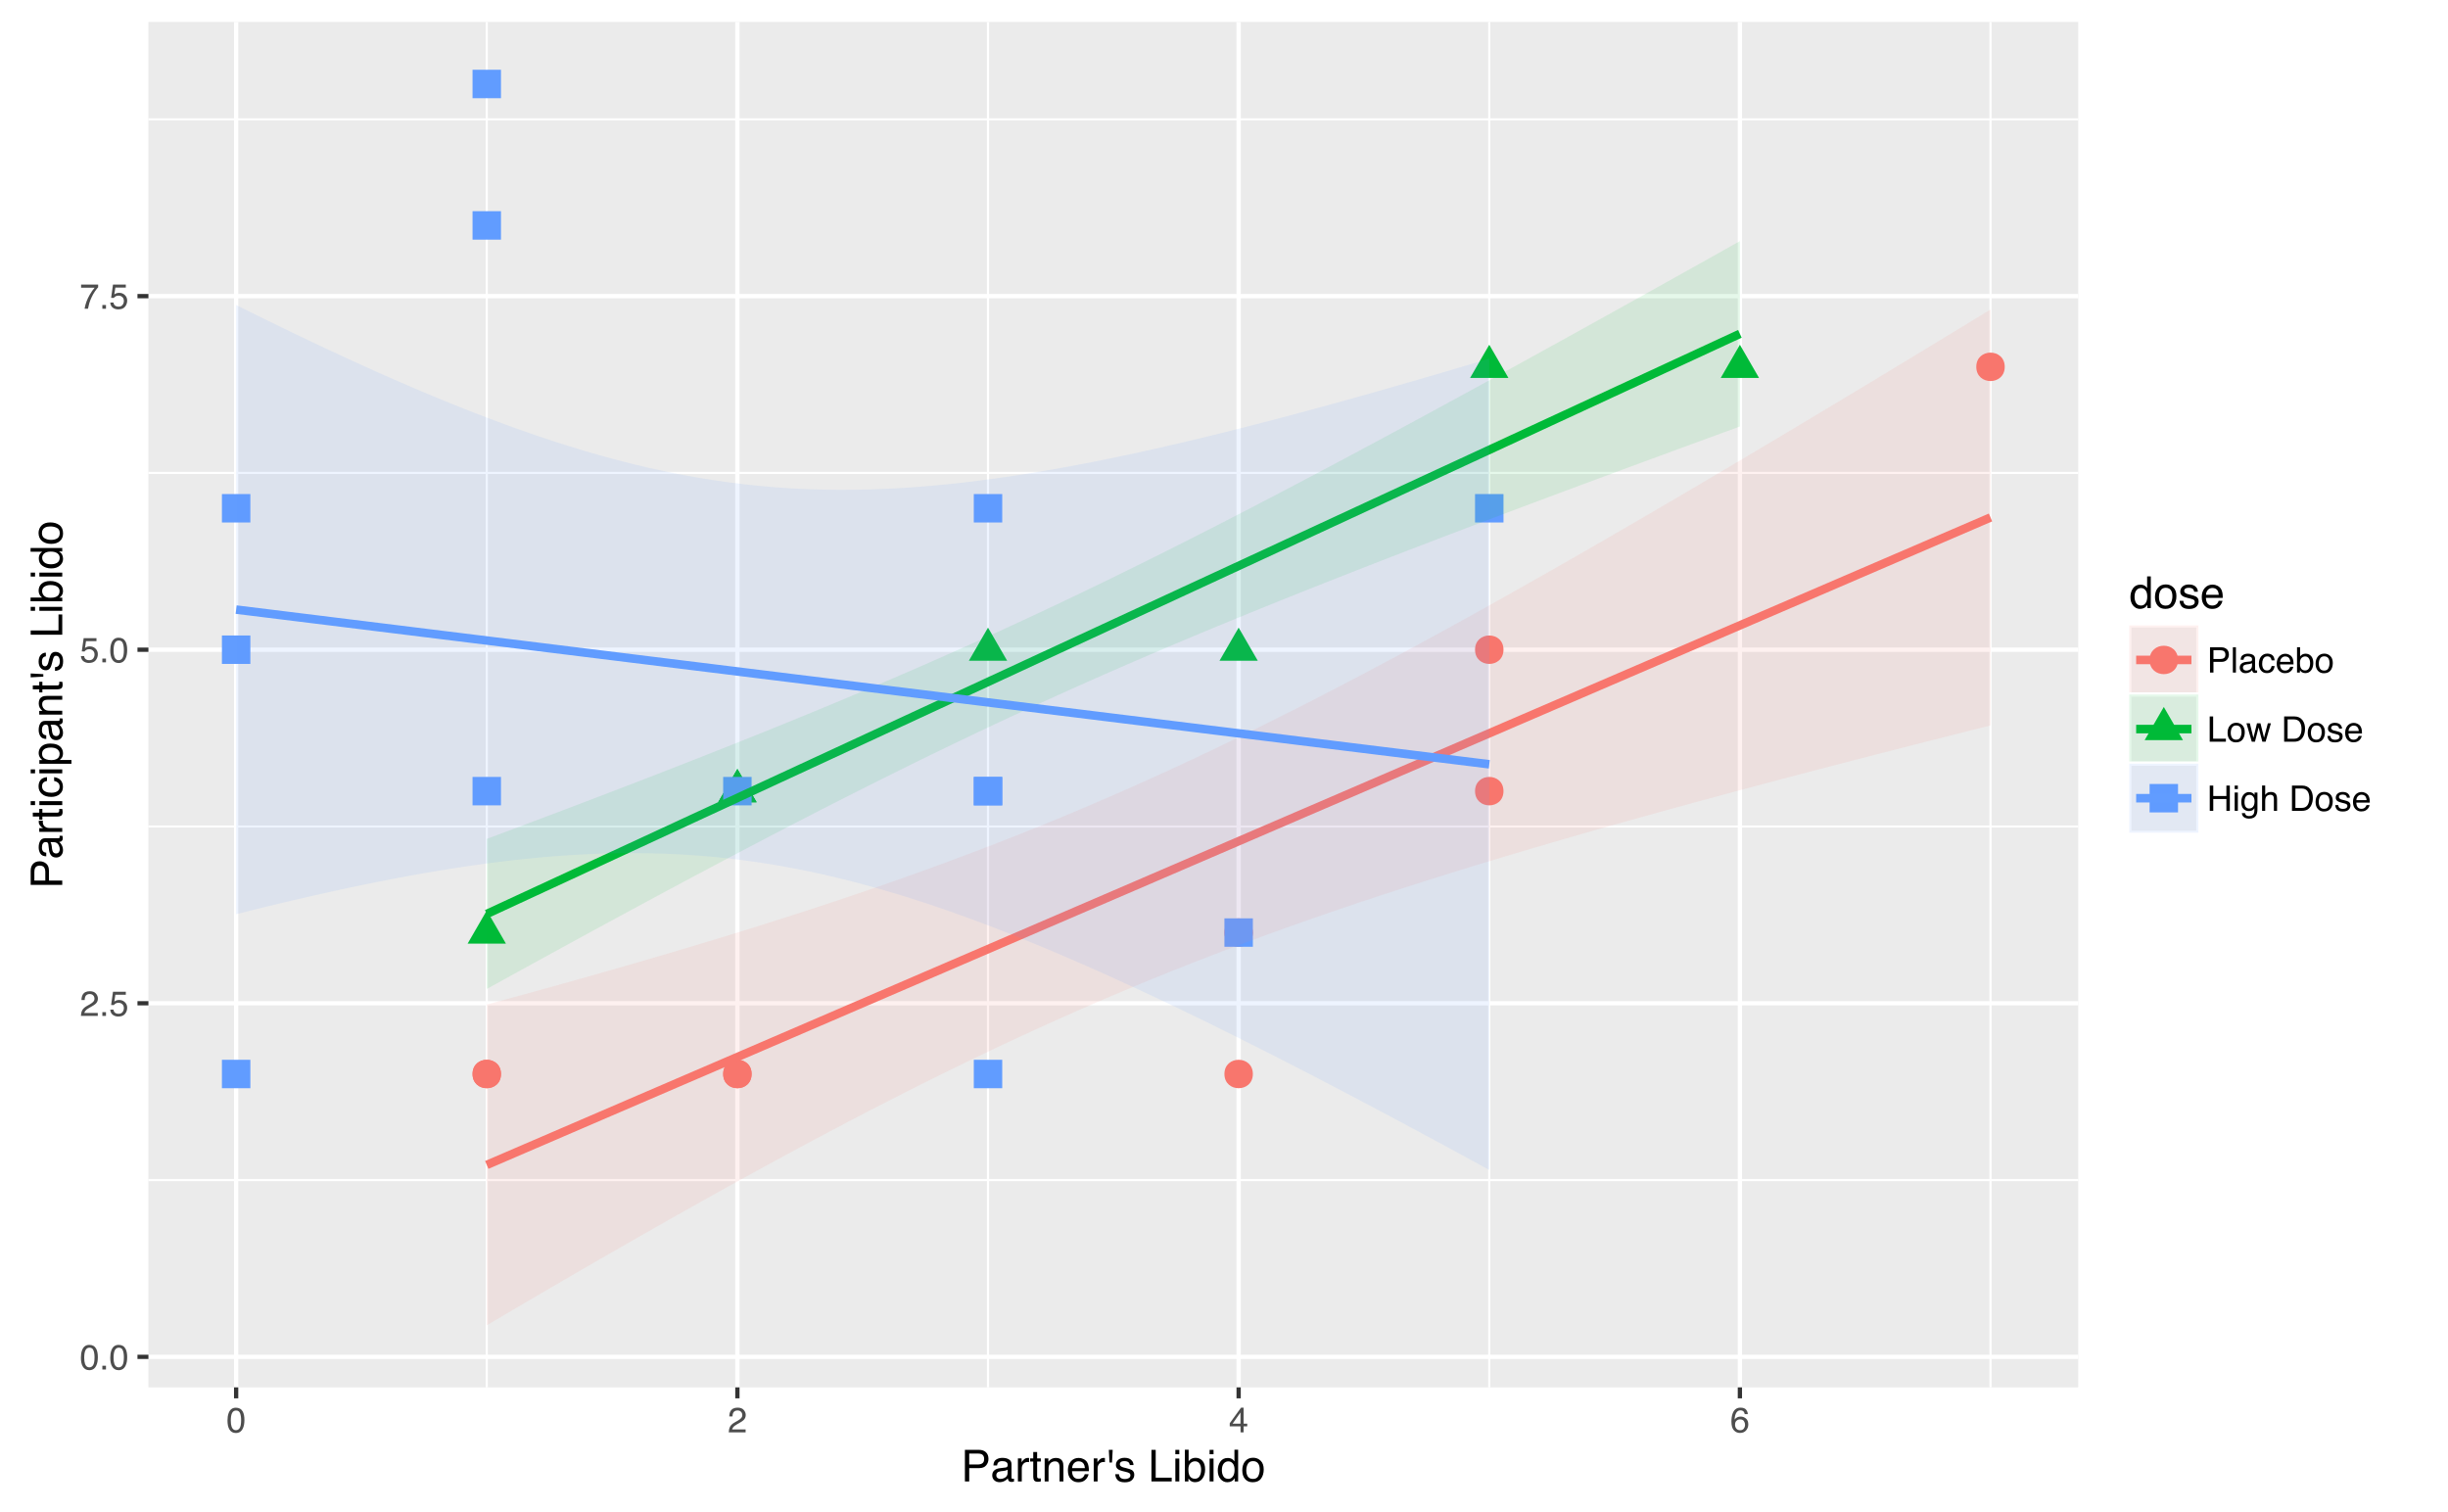 <?xml version="1.0" encoding="UTF-8"?>
<svg xmlns="http://www.w3.org/2000/svg" xmlns:xlink="http://www.w3.org/1999/xlink" width="612pt" height="378pt" viewBox="0 0 612 378" version="1.1">
<defs>
<g>
<symbol overflow="visible" id="glyph0-0">
<path style="stroke:none;" d="M 0.281 0 L 0.281 -6.312 L 5.297 -6.312 L 5.297 0 Z M 4.5 -0.797 L 4.5 -5.516 L 1.078 -5.516 L 1.078 -0.797 Z "/>
</symbol>
<symbol overflow="visible" id="glyph0-1">
<path style="stroke:none;" d="M 2.375 -6.156 C 3.176 -6.156 3.754 -5.828 4.109 -5.172 C 4.379 -4.66 4.516 -3.961 4.516 -3.078 C 4.516 -2.242 4.391 -1.555 4.141 -1.016 C 3.785 -0.223 3.195 0.172 2.375 0.172 C 1.633 0.172 1.082 -0.148 0.719 -0.797 C 0.426 -1.328 0.281 -2.047 0.281 -2.953 C 0.281 -3.648 0.367 -4.25 0.547 -4.75 C 0.879 -5.688 1.488 -6.156 2.375 -6.156 Z M 2.375 -0.531 C 2.77 -0.531 3.086 -0.707 3.328 -1.062 C 3.566 -1.426 3.688 -2.086 3.688 -3.047 C 3.688 -3.754 3.598 -4.332 3.422 -4.781 C 3.254 -5.227 2.922 -5.453 2.422 -5.453 C 1.973 -5.453 1.641 -5.238 1.422 -4.812 C 1.211 -4.383 1.109 -3.754 1.109 -2.922 C 1.109 -2.297 1.176 -1.789 1.312 -1.406 C 1.52 -0.82 1.875 -0.531 2.375 -0.531 Z "/>
</symbol>
<symbol overflow="visible" id="glyph0-2">
<path style="stroke:none;" d="M 0.75 -0.938 L 1.656 -0.938 L 1.656 0 L 0.75 0 Z "/>
</symbol>
<symbol overflow="visible" id="glyph0-3">
<path style="stroke:none;" d="M 0.281 0 C 0.301 -0.531 0.406 -0.988 0.594 -1.375 C 0.789 -1.77 1.164 -2.129 1.719 -2.453 L 2.547 -2.922 C 2.91 -3.141 3.164 -3.328 3.312 -3.484 C 3.551 -3.711 3.672 -3.984 3.672 -4.297 C 3.672 -4.648 3.562 -4.93 3.344 -5.141 C 3.133 -5.359 2.848 -5.469 2.484 -5.469 C 1.961 -5.469 1.598 -5.266 1.391 -4.859 C 1.285 -4.648 1.227 -4.352 1.219 -3.969 L 0.422 -3.969 C 0.43 -4.5 0.531 -4.938 0.719 -5.281 C 1.051 -5.875 1.645 -6.172 2.5 -6.172 C 3.195 -6.172 3.707 -5.977 4.031 -5.594 C 4.363 -5.219 4.531 -4.797 4.531 -4.328 C 4.531 -3.836 4.352 -3.414 4 -3.062 C 3.801 -2.863 3.441 -2.617 2.922 -2.328 L 2.344 -2 C 2.062 -1.844 1.836 -1.695 1.672 -1.562 C 1.391 -1.312 1.211 -1.035 1.141 -0.734 L 4.5 -0.734 L 4.5 0 Z "/>
</symbol>
<symbol overflow="visible" id="glyph0-4">
<path style="stroke:none;" d="M 1.094 -1.562 C 1.133 -1.125 1.336 -0.82 1.703 -0.656 C 1.879 -0.57 2.094 -0.531 2.344 -0.531 C 2.801 -0.531 3.141 -0.676 3.359 -0.969 C 3.578 -1.258 3.688 -1.582 3.688 -1.938 C 3.688 -2.363 3.555 -2.691 3.297 -2.922 C 3.035 -3.16 2.719 -3.281 2.344 -3.281 C 2.082 -3.281 1.852 -3.227 1.656 -3.125 C 1.469 -3.02 1.305 -2.879 1.172 -2.703 L 0.5 -2.734 L 0.969 -6.047 L 4.172 -6.047 L 4.172 -5.297 L 1.562 -5.297 L 1.297 -3.594 C 1.43 -3.695 1.566 -3.773 1.703 -3.828 C 1.93 -3.93 2.195 -3.984 2.5 -3.984 C 3.062 -3.984 3.535 -3.801 3.922 -3.438 C 4.316 -3.07 4.516 -2.609 4.516 -2.047 C 4.516 -1.461 4.332 -0.945 3.969 -0.5 C 3.613 -0.062 3.047 0.156 2.266 0.156 C 1.754 0.156 1.305 0.016 0.922 -0.266 C 0.547 -0.547 0.332 -0.977 0.281 -1.562 Z "/>
</symbol>
<symbol overflow="visible" id="glyph0-5">
<path style="stroke:none;" d="M 4.594 -6.047 L 4.594 -5.375 C 4.395 -5.176 4.129 -4.836 3.797 -4.359 C 3.473 -3.891 3.188 -3.379 2.938 -2.828 C 2.688 -2.297 2.5 -1.812 2.375 -1.375 C 2.289 -1.082 2.18 -0.625 2.047 0 L 1.203 0 C 1.391 -1.176 1.816 -2.344 2.484 -3.5 C 2.879 -4.188 3.289 -4.773 3.719 -5.266 L 0.328 -5.266 L 0.328 -6.047 Z "/>
</symbol>
<symbol overflow="visible" id="glyph0-6">
<path style="stroke:none;" d="M 2.906 -2.172 L 2.906 -4.969 L 0.938 -2.172 Z M 2.922 0 L 2.922 -1.5 L 0.219 -1.5 L 0.219 -2.266 L 3.047 -6.172 L 3.688 -6.172 L 3.688 -2.172 L 4.594 -2.172 L 4.594 -1.5 L 3.688 -1.5 L 3.688 0 Z "/>
</symbol>
<symbol overflow="visible" id="glyph0-7">
<path style="stroke:none;" d="M 2.578 -6.172 C 3.266 -6.172 3.742 -5.992 4.016 -5.641 C 4.285 -5.285 4.422 -4.922 4.422 -4.547 L 3.656 -4.547 C 3.602 -4.785 3.531 -4.973 3.438 -5.109 C 3.25 -5.367 2.961 -5.5 2.578 -5.5 C 2.148 -5.5 1.805 -5.297 1.547 -4.891 C 1.297 -4.492 1.156 -3.926 1.125 -3.188 C 1.301 -3.445 1.523 -3.641 1.797 -3.766 C 2.047 -3.879 2.32 -3.938 2.625 -3.938 C 3.133 -3.938 3.582 -3.77 3.969 -3.438 C 4.352 -3.113 4.547 -2.625 4.547 -1.969 C 4.547 -1.414 4.363 -0.922 4 -0.484 C 3.633 -0.055 3.117 0.156 2.453 0.156 C 1.867 0.156 1.367 -0.062 0.953 -0.5 C 0.535 -0.938 0.328 -1.672 0.328 -2.703 C 0.328 -3.461 0.422 -4.109 0.609 -4.641 C 0.961 -5.66 1.617 -6.172 2.578 -6.172 Z M 2.516 -0.531 C 2.922 -0.531 3.223 -0.664 3.422 -0.938 C 3.629 -1.207 3.734 -1.531 3.734 -1.906 C 3.734 -2.219 3.641 -2.516 3.453 -2.797 C 3.273 -3.086 2.953 -3.234 2.484 -3.234 C 2.148 -3.234 1.859 -3.125 1.609 -2.906 C 1.359 -2.688 1.234 -2.352 1.234 -1.906 C 1.234 -1.52 1.344 -1.191 1.562 -0.922 C 1.789 -0.66 2.109 -0.531 2.516 -0.531 Z "/>
</symbol>
<symbol overflow="visible" id="glyph0-8">
<path style="stroke:none;" d="M 0.75 -6.312 L 3.594 -6.312 C 4.156 -6.312 4.609 -6.148 4.953 -5.828 C 5.297 -5.516 5.469 -5.07 5.469 -4.5 C 5.469 -4.008 5.312 -3.582 5 -3.219 C 4.695 -2.852 4.227 -2.672 3.594 -2.672 L 1.609 -2.672 L 1.609 0 L 0.75 0 Z M 4.594 -4.5 C 4.594 -4.957 4.422 -5.27 4.078 -5.438 C 3.891 -5.531 3.633 -5.578 3.312 -5.578 L 1.609 -5.578 L 1.609 -3.391 L 3.312 -3.391 C 3.695 -3.391 4.004 -3.469 4.234 -3.625 C 4.473 -3.789 4.594 -4.082 4.594 -4.5 Z "/>
</symbol>
<symbol overflow="visible" id="glyph0-9">
<path style="stroke:none;" d="M 0.594 -6.312 L 1.359 -6.312 L 1.359 0 L 0.594 0 Z "/>
</symbol>
<symbol overflow="visible" id="glyph0-10">
<path style="stroke:none;" d="M 1.156 -1.219 C 1.156 -1 1.238 -0.82 1.406 -0.688 C 1.57 -0.562 1.766 -0.5 1.984 -0.5 C 2.254 -0.5 2.52 -0.562 2.781 -0.688 C 3.207 -0.895 3.422 -1.238 3.422 -1.719 L 3.422 -2.344 C 3.328 -2.281 3.203 -2.227 3.047 -2.188 C 2.898 -2.145 2.754 -2.117 2.609 -2.109 L 2.141 -2.047 C 1.867 -2.004 1.66 -1.945 1.516 -1.875 C 1.273 -1.738 1.156 -1.52 1.156 -1.219 Z M 3.031 -2.781 C 3.207 -2.812 3.328 -2.891 3.391 -3.016 C 3.422 -3.078 3.438 -3.176 3.438 -3.312 C 3.438 -3.57 3.344 -3.758 3.156 -3.875 C 2.969 -4 2.703 -4.062 2.359 -4.062 C 1.953 -4.062 1.664 -3.953 1.5 -3.734 C 1.406 -3.609 1.344 -3.43 1.312 -3.203 L 0.594 -3.203 C 0.602 -3.766 0.785 -4.156 1.141 -4.375 C 1.492 -4.602 1.906 -4.719 2.375 -4.719 C 2.914 -4.719 3.352 -4.613 3.688 -4.406 C 4.02 -4.195 4.188 -3.875 4.188 -3.438 L 4.188 -0.797 C 4.188 -0.711 4.203 -0.645 4.234 -0.594 C 4.273 -0.551 4.348 -0.531 4.453 -0.531 C 4.484 -0.531 4.52 -0.531 4.562 -0.531 C 4.602 -0.531 4.648 -0.535 4.703 -0.547 L 4.703 0.016 C 4.578 0.055 4.484 0.078 4.422 0.078 C 4.359 0.086 4.273 0.094 4.172 0.094 C 3.898 0.094 3.707 0 3.594 -0.188 C 3.531 -0.281 3.484 -0.422 3.453 -0.609 C 3.297 -0.398 3.07 -0.219 2.781 -0.062 C 2.488 0.082 2.16 0.156 1.797 0.156 C 1.367 0.156 1.02 0.023 0.75 -0.234 C 0.488 -0.492 0.359 -0.816 0.359 -1.203 C 0.359 -1.629 0.488 -1.957 0.75 -2.188 C 1.02 -2.426 1.367 -2.578 1.797 -2.641 Z M 2.391 -4.719 Z "/>
</symbol>
<symbol overflow="visible" id="glyph0-11">
<path style="stroke:none;" d="M 2.344 -4.734 C 2.863 -4.734 3.285 -4.609 3.609 -4.359 C 3.93 -4.109 4.125 -3.672 4.188 -3.047 L 3.438 -3.047 C 3.395 -3.336 3.289 -3.578 3.125 -3.766 C 2.957 -3.953 2.695 -4.047 2.344 -4.047 C 1.852 -4.047 1.5 -3.801 1.281 -3.312 C 1.145 -3.008 1.078 -2.629 1.078 -2.172 C 1.078 -1.703 1.172 -1.312 1.359 -1 C 1.555 -0.688 1.867 -0.531 2.297 -0.531 C 2.609 -0.531 2.859 -0.625 3.047 -0.812 C 3.234 -1.008 3.363 -1.281 3.438 -1.625 L 4.188 -1.625 C 4.102 -1.02 3.891 -0.57 3.547 -0.281 C 3.203 0 2.766 0.141 2.234 0.141 C 1.629 0.141 1.145 -0.078 0.781 -0.516 C 0.426 -0.961 0.25 -1.516 0.25 -2.172 C 0.25 -2.984 0.445 -3.613 0.844 -4.062 C 1.238 -4.508 1.738 -4.734 2.344 -4.734 Z M 2.219 -4.719 Z "/>
</symbol>
<symbol overflow="visible" id="glyph0-12">
<path style="stroke:none;" d="M 2.484 -4.703 C 2.805 -4.703 3.117 -4.625 3.422 -4.469 C 3.734 -4.32 3.969 -4.125 4.125 -3.875 C 4.281 -3.645 4.383 -3.375 4.438 -3.062 C 4.488 -2.852 4.516 -2.516 4.516 -2.047 L 1.141 -2.047 C 1.148 -1.586 1.258 -1.211 1.469 -0.922 C 1.676 -0.641 1.992 -0.5 2.422 -0.5 C 2.828 -0.5 3.148 -0.633 3.391 -0.906 C 3.523 -1.062 3.625 -1.238 3.688 -1.438 L 4.453 -1.438 C 4.43 -1.27 4.363 -1.082 4.25 -0.875 C 4.133 -0.664 4.004 -0.5 3.859 -0.375 C 3.629 -0.145 3.344 0.008 3 0.094 C 2.812 0.133 2.598 0.156 2.359 0.156 C 1.785 0.156 1.301 -0.051 0.906 -0.469 C 0.508 -0.883 0.312 -1.469 0.312 -2.219 C 0.312 -2.945 0.508 -3.539 0.906 -4 C 1.312 -4.469 1.836 -4.703 2.484 -4.703 Z M 3.719 -2.672 C 3.688 -3.004 3.613 -3.27 3.5 -3.469 C 3.281 -3.844 2.926 -4.031 2.438 -4.031 C 2.082 -4.031 1.785 -3.898 1.547 -3.641 C 1.305 -3.391 1.176 -3.066 1.156 -2.672 Z M 2.406 -4.719 Z "/>
</symbol>
<symbol overflow="visible" id="glyph0-13">
<path style="stroke:none;" d="M 0.5 -6.328 L 1.266 -6.328 L 1.266 -4.047 C 1.43 -4.266 1.629 -4.43 1.859 -4.547 C 2.098 -4.66 2.352 -4.719 2.625 -4.719 C 3.195 -4.719 3.66 -4.52 4.016 -4.125 C 4.379 -3.738 4.562 -3.16 4.562 -2.391 C 4.562 -1.66 4.383 -1.055 4.031 -0.578 C 3.676 -0.098 3.188 0.141 2.562 0.141 C 2.219 0.141 1.922 0.055 1.672 -0.109 C 1.535 -0.203 1.383 -0.363 1.219 -0.594 L 1.219 0 L 0.5 0 Z M 2.516 -0.531 C 2.93 -0.531 3.242 -0.695 3.453 -1.031 C 3.66 -1.363 3.766 -1.801 3.766 -2.344 C 3.766 -2.832 3.66 -3.234 3.453 -3.547 C 3.242 -3.867 2.938 -4.031 2.531 -4.031 C 2.188 -4.031 1.879 -3.898 1.609 -3.641 C 1.348 -3.379 1.219 -2.945 1.219 -2.344 C 1.219 -1.914 1.27 -1.566 1.375 -1.297 C 1.582 -0.785 1.961 -0.531 2.516 -0.531 Z "/>
</symbol>
<symbol overflow="visible" id="glyph0-14">
<path style="stroke:none;" d="M 2.391 -0.5 C 2.898 -0.5 3.25 -0.691 3.438 -1.078 C 3.633 -1.461 3.734 -1.895 3.734 -2.375 C 3.734 -2.801 3.664 -3.148 3.531 -3.422 C 3.312 -3.848 2.938 -4.062 2.406 -4.062 C 1.926 -4.062 1.578 -3.879 1.359 -3.516 C 1.148 -3.16 1.047 -2.727 1.047 -2.219 C 1.047 -1.727 1.148 -1.316 1.359 -0.984 C 1.578 -0.66 1.922 -0.5 2.391 -0.5 Z M 2.422 -4.734 C 3.016 -4.734 3.516 -4.535 3.922 -4.141 C 4.336 -3.742 4.547 -3.16 4.547 -2.391 C 4.547 -1.648 4.363 -1.035 4 -0.547 C 3.633 -0.066 3.07 0.172 2.312 0.172 C 1.688 0.172 1.188 -0.039 0.812 -0.469 C 0.438 -0.895 0.25 -1.473 0.25 -2.203 C 0.25 -2.973 0.445 -3.586 0.844 -4.047 C 1.238 -4.504 1.766 -4.734 2.422 -4.734 Z M 2.391 -4.719 Z "/>
</symbol>
<symbol overflow="visible" id="glyph0-15">
<path style="stroke:none;" d="M 0.672 -6.312 L 1.531 -6.312 L 1.531 -0.75 L 4.719 -0.75 L 4.719 0 L 0.672 0 Z "/>
</symbol>
<symbol overflow="visible" id="glyph0-16">
<path style="stroke:none;" d="M 0.922 -4.594 L 1.812 -0.969 L 2.703 -4.594 L 3.578 -4.594 L 4.469 -1 L 5.422 -4.594 L 6.188 -4.594 L 4.859 0 L 4.047 0 L 3.109 -3.562 L 2.203 0 L 1.406 0 L 0.078 -4.594 Z "/>
</symbol>
<symbol overflow="visible" id="glyph0-17">
<path style="stroke:none;" d=""/>
</symbol>
<symbol overflow="visible" id="glyph0-18">
<path style="stroke:none;" d="M 3.094 -0.734 C 3.383 -0.734 3.625 -0.766 3.812 -0.828 C 4.133 -0.93 4.406 -1.145 4.625 -1.469 C 4.789 -1.719 4.91 -2.039 4.984 -2.438 C 5.023 -2.676 5.047 -2.898 5.047 -3.109 C 5.047 -3.891 4.891 -4.492 4.578 -4.922 C 4.273 -5.359 3.773 -5.578 3.078 -5.578 L 1.562 -5.578 L 1.562 -0.734 Z M 0.703 -6.312 L 3.266 -6.312 C 4.129 -6.312 4.801 -6.004 5.281 -5.391 C 5.707 -4.828 5.922 -4.113 5.922 -3.25 C 5.922 -2.582 5.797 -1.977 5.547 -1.438 C 5.098 -0.477 4.332 0 3.25 0 L 0.703 0 Z "/>
</symbol>
<symbol overflow="visible" id="glyph0-19">
<path style="stroke:none;" d="M 1.031 -1.438 C 1.051 -1.188 1.113 -0.988 1.219 -0.844 C 1.414 -0.602 1.754 -0.484 2.234 -0.484 C 2.516 -0.484 2.766 -0.539 2.984 -0.656 C 3.203 -0.781 3.312 -0.973 3.312 -1.234 C 3.312 -1.43 3.223 -1.582 3.047 -1.688 C 2.941 -1.75 2.723 -1.82 2.391 -1.906 L 1.781 -2.062 C 1.383 -2.164 1.094 -2.273 0.906 -2.391 C 0.57 -2.598 0.406 -2.891 0.406 -3.266 C 0.406 -3.691 0.562 -4.039 0.875 -4.312 C 1.195 -4.582 1.617 -4.719 2.141 -4.719 C 2.836 -4.719 3.336 -4.516 3.641 -4.109 C 3.836 -3.848 3.93 -3.57 3.922 -3.281 L 3.203 -3.281 C 3.18 -3.457 3.117 -3.613 3.016 -3.75 C 2.836 -3.957 2.531 -4.062 2.094 -4.062 C 1.801 -4.062 1.578 -4.004 1.422 -3.891 C 1.273 -3.773 1.203 -3.629 1.203 -3.453 C 1.203 -3.254 1.301 -3.094 1.5 -2.969 C 1.613 -2.895 1.781 -2.832 2 -2.781 L 2.516 -2.656 C 3.066 -2.52 3.438 -2.391 3.625 -2.266 C 3.926 -2.066 4.078 -1.754 4.078 -1.328 C 4.078 -0.922 3.922 -0.566 3.609 -0.266 C 3.305 0.023 2.832 0.172 2.188 0.172 C 1.508 0.172 1.023 0.02 0.734 -0.281 C 0.453 -0.594 0.301 -0.977 0.281 -1.438 Z M 2.172 -4.719 Z "/>
</symbol>
<symbol overflow="visible" id="glyph0-20">
<path style="stroke:none;" d="M 0.688 -6.312 L 1.562 -6.312 L 1.562 -3.703 L 4.844 -3.703 L 4.844 -6.312 L 5.703 -6.312 L 5.703 0 L 4.844 0 L 4.844 -2.953 L 1.562 -2.953 L 1.562 0 L 0.688 0 Z "/>
</symbol>
<symbol overflow="visible" id="glyph0-21">
<path style="stroke:none;" d="M 0.562 -4.578 L 1.359 -4.578 L 1.359 0 L 0.562 0 Z M 0.562 -6.312 L 1.359 -6.312 L 1.359 -5.438 L 0.562 -5.438 Z "/>
</symbol>
<symbol overflow="visible" id="glyph0-22">
<path style="stroke:none;" d="M 2.188 -4.688 C 2.551 -4.688 2.867 -4.598 3.141 -4.422 C 3.285 -4.316 3.43 -4.172 3.578 -3.984 L 3.578 -4.562 L 4.297 -4.562 L 4.297 -0.375 C 4.297 0.207 4.207 0.672 4.031 1.016 C 3.719 1.641 3.113 1.953 2.219 1.953 C 1.727 1.953 1.312 1.836 0.969 1.609 C 0.633 1.391 0.445 1.047 0.406 0.578 L 1.188 0.578 C 1.227 0.773 1.301 0.93 1.406 1.047 C 1.582 1.223 1.859 1.312 2.234 1.312 C 2.828 1.312 3.219 1.098 3.406 0.672 C 3.508 0.43 3.555 -0.004 3.547 -0.641 C 3.391 -0.398 3.203 -0.223 2.984 -0.109 C 2.773 0.004 2.488 0.062 2.125 0.062 C 1.633 0.062 1.203 -0.113 0.828 -0.469 C 0.453 -0.82 0.266 -1.41 0.266 -2.234 C 0.266 -3.004 0.453 -3.602 0.828 -4.031 C 1.203 -4.469 1.656 -4.688 2.188 -4.688 Z M 3.578 -2.312 C 3.578 -2.883 3.457 -3.305 3.219 -3.578 C 2.988 -3.859 2.691 -4 2.328 -4 C 1.785 -4 1.414 -3.742 1.219 -3.234 C 1.113 -2.961 1.062 -2.609 1.062 -2.172 C 1.062 -1.648 1.164 -1.254 1.375 -0.984 C 1.582 -0.711 1.863 -0.578 2.219 -0.578 C 2.77 -0.578 3.16 -0.828 3.391 -1.328 C 3.516 -1.609 3.578 -1.938 3.578 -2.312 Z M 2.281 -4.719 Z "/>
</symbol>
<symbol overflow="visible" id="glyph0-23">
<path style="stroke:none;" d="M 0.562 -6.328 L 1.344 -6.328 L 1.344 -3.984 C 1.52 -4.211 1.68 -4.375 1.828 -4.469 C 2.078 -4.633 2.391 -4.719 2.766 -4.719 C 3.43 -4.719 3.883 -4.484 4.125 -4.016 C 4.25 -3.754 4.312 -3.398 4.312 -2.953 L 4.312 0 L 3.516 0 L 3.516 -2.906 C 3.516 -3.238 3.473 -3.484 3.391 -3.641 C 3.254 -3.891 2.992 -4.016 2.609 -4.016 C 2.285 -4.016 1.992 -3.906 1.734 -3.688 C 1.473 -3.469 1.344 -3.051 1.344 -2.438 L 1.344 0 L 0.562 0 Z "/>
</symbol>
<symbol overflow="visible" id="glyph1-0">
<path style="stroke:none;" d="M 0.359 0 L 0.359 -7.891 L 6.625 -7.891 L 6.625 0 Z M 5.625 -0.984 L 5.625 -6.906 L 1.344 -6.906 L 1.344 -0.984 Z "/>
</symbol>
<symbol overflow="visible" id="glyph1-1">
<path style="stroke:none;" d="M 0.938 -7.891 L 4.484 -7.891 C 5.191 -7.891 5.758 -7.691 6.188 -7.297 C 6.613 -6.898 6.828 -6.344 6.828 -5.625 C 6.828 -5.008 6.633 -4.473 6.25 -4.016 C 5.875 -3.555 5.285 -3.328 4.484 -3.328 L 2.016 -3.328 L 2.016 0 L 0.938 0 Z M 5.75 -5.625 C 5.75 -6.207 5.535 -6.602 5.109 -6.812 C 4.867 -6.914 4.547 -6.969 4.141 -6.969 L 2.016 -6.969 L 2.016 -4.234 L 4.141 -4.234 C 4.617 -4.234 5.004 -4.332 5.297 -4.531 C 5.598 -4.738 5.75 -5.102 5.75 -5.625 Z "/>
</symbol>
<symbol overflow="visible" id="glyph1-2">
<path style="stroke:none;" d="M 1.453 -1.531 C 1.453 -1.25 1.551 -1.023 1.75 -0.859 C 1.957 -0.703 2.203 -0.625 2.484 -0.625 C 2.816 -0.625 3.145 -0.703 3.469 -0.859 C 4.008 -1.117 4.281 -1.551 4.281 -2.156 L 4.281 -2.922 C 4.156 -2.848 4 -2.785 3.812 -2.734 C 3.633 -2.691 3.453 -2.656 3.266 -2.625 L 2.688 -2.562 C 2.332 -2.508 2.066 -2.438 1.891 -2.344 C 1.598 -2.164 1.453 -1.895 1.453 -1.531 Z M 3.797 -3.484 C 4.016 -3.516 4.16 -3.609 4.234 -3.766 C 4.273 -3.848 4.297 -3.973 4.297 -4.141 C 4.297 -4.461 4.176 -4.695 3.938 -4.844 C 3.707 -5 3.375 -5.078 2.938 -5.078 C 2.438 -5.078 2.082 -4.941 1.875 -4.672 C 1.75 -4.516 1.672 -4.289 1.641 -4 L 0.734 -4 C 0.754 -4.707 0.984 -5.195 1.422 -5.469 C 1.867 -5.75 2.383 -5.891 2.969 -5.891 C 3.645 -5.891 4.191 -5.758 4.609 -5.5 C 5.035 -5.25 5.25 -4.848 5.25 -4.297 L 5.25 -0.984 C 5.25 -0.891 5.266 -0.812 5.297 -0.75 C 5.336 -0.688 5.426 -0.656 5.562 -0.656 C 5.602 -0.656 5.648 -0.656 5.703 -0.656 C 5.766 -0.664 5.82 -0.676 5.875 -0.688 L 5.875 0.031 C 5.727 0.07 5.613 0.098 5.531 0.109 C 5.457 0.117 5.352 0.125 5.219 0.125 C 4.883 0.125 4.641 0.004 4.484 -0.234 C 4.41 -0.359 4.359 -0.535 4.328 -0.766 C 4.129 -0.504 3.844 -0.281 3.469 -0.094 C 3.102 0.094 2.695 0.188 2.25 0.188 C 1.719 0.188 1.281 0.023 0.938 -0.297 C 0.602 -0.617 0.438 -1.023 0.438 -1.516 C 0.438 -2.047 0.602 -2.457 0.938 -2.75 C 1.27 -3.039 1.707 -3.223 2.25 -3.297 Z M 2.984 -5.891 Z "/>
</symbol>
<symbol overflow="visible" id="glyph1-3">
<path style="stroke:none;" d="M 0.734 -5.75 L 1.656 -5.75 L 1.656 -4.766 C 1.727 -4.953 1.91 -5.18 2.203 -5.453 C 2.492 -5.734 2.832 -5.875 3.219 -5.875 C 3.238 -5.875 3.27 -5.875 3.312 -5.875 C 3.352 -5.875 3.426 -5.867 3.531 -5.859 L 3.531 -4.828 C 3.477 -4.836 3.426 -4.844 3.375 -4.844 C 3.32 -4.852 3.27 -4.859 3.219 -4.859 C 2.727 -4.859 2.352 -4.703 2.094 -4.391 C 1.832 -4.078 1.703 -3.719 1.703 -3.312 L 1.703 0 L 0.734 0 Z "/>
</symbol>
<symbol overflow="visible" id="glyph1-4">
<path style="stroke:none;" d="M 0.906 -7.359 L 1.875 -7.359 L 1.875 -5.75 L 2.797 -5.75 L 2.797 -4.969 L 1.875 -4.969 L 1.875 -1.203 C 1.875 -1.004 1.941 -0.875 2.078 -0.812 C 2.16 -0.77 2.285 -0.75 2.453 -0.75 C 2.504 -0.75 2.555 -0.75 2.609 -0.75 C 2.66 -0.75 2.723 -0.754 2.797 -0.766 L 2.797 0 C 2.68 0.031 2.562 0.051 2.438 0.062 C 2.32 0.082 2.195 0.094 2.062 0.094 C 1.613 0.094 1.305 -0.02 1.141 -0.25 C 0.984 -0.488 0.906 -0.789 0.906 -1.156 L 0.906 -4.969 L 0.125 -4.969 L 0.125 -5.75 L 0.906 -5.75 Z "/>
</symbol>
<symbol overflow="visible" id="glyph1-5">
<path style="stroke:none;" d="M 0.703 -5.75 L 1.625 -5.75 L 1.625 -4.938 C 1.895 -5.27 2.18 -5.508 2.484 -5.656 C 2.797 -5.801 3.133 -5.875 3.5 -5.875 C 4.32 -5.875 4.875 -5.594 5.156 -5.031 C 5.312 -4.719 5.391 -4.27 5.391 -3.688 L 5.391 0 L 4.422 0 L 4.422 -3.625 C 4.422 -3.977 4.367 -4.258 4.266 -4.469 C 4.086 -4.832 3.773 -5.016 3.328 -5.016 C 3.098 -5.016 2.91 -4.988 2.766 -4.938 C 2.492 -4.863 2.258 -4.707 2.062 -4.469 C 1.906 -4.281 1.801 -4.082 1.75 -3.875 C 1.695 -3.676 1.672 -3.391 1.672 -3.016 L 1.672 0 L 0.703 0 Z M 2.984 -5.891 Z "/>
</symbol>
<symbol overflow="visible" id="glyph1-6">
<path style="stroke:none;" d="M 3.109 -5.875 C 3.516 -5.875 3.906 -5.781 4.281 -5.594 C 4.664 -5.406 4.961 -5.156 5.172 -4.844 C 5.359 -4.562 5.484 -4.223 5.547 -3.828 C 5.609 -3.566 5.641 -3.145 5.641 -2.562 L 1.422 -2.562 C 1.441 -1.977 1.578 -1.508 1.828 -1.156 C 2.086 -0.812 2.488 -0.641 3.031 -0.641 C 3.539 -0.641 3.945 -0.805 4.25 -1.141 C 4.414 -1.328 4.535 -1.551 4.609 -1.812 L 5.562 -1.812 C 5.531 -1.594 5.441 -1.352 5.297 -1.094 C 5.16 -0.832 5.004 -0.625 4.828 -0.469 C 4.535 -0.176 4.176 0.02 3.75 0.125 C 3.508 0.176 3.242 0.203 2.953 0.203 C 2.234 0.203 1.625 -0.055 1.125 -0.578 C 0.633 -1.098 0.391 -1.828 0.391 -2.766 C 0.391 -3.691 0.641 -4.441 1.141 -5.016 C 1.641 -5.586 2.297 -5.875 3.109 -5.875 Z M 4.641 -3.328 C 4.609 -3.754 4.52 -4.094 4.375 -4.344 C 4.102 -4.801 3.66 -5.031 3.047 -5.031 C 2.598 -5.031 2.223 -4.867 1.922 -4.547 C 1.629 -4.234 1.473 -3.828 1.453 -3.328 Z M 3.016 -5.891 Z "/>
</symbol>
<symbol overflow="visible" id="glyph1-7">
<path style="stroke:none;" d="M 1.812 -7.891 L 1.641 -4.734 L 1.016 -4.734 L 0.844 -7.891 Z "/>
</symbol>
<symbol overflow="visible" id="glyph1-8">
<path style="stroke:none;" d="M 1.281 -1.812 C 1.312 -1.488 1.395 -1.238 1.531 -1.062 C 1.77 -0.75 2.191 -0.594 2.797 -0.594 C 3.148 -0.594 3.461 -0.672 3.734 -0.828 C 4.004 -0.984 4.141 -1.223 4.141 -1.547 C 4.141 -1.797 4.031 -1.984 3.812 -2.109 C 3.676 -2.191 3.398 -2.285 2.984 -2.391 L 2.219 -2.578 C 1.727 -2.703 1.367 -2.836 1.141 -2.984 C 0.723 -3.254 0.516 -3.617 0.516 -4.078 C 0.516 -4.617 0.707 -5.055 1.094 -5.391 C 1.488 -5.734 2.02 -5.906 2.688 -5.906 C 3.551 -5.906 4.176 -5.648 4.562 -5.141 C 4.801 -4.816 4.914 -4.469 4.906 -4.094 L 4 -4.094 C 3.977 -4.312 3.898 -4.508 3.766 -4.688 C 3.547 -4.945 3.16 -5.078 2.609 -5.078 C 2.242 -5.078 1.969 -5.004 1.781 -4.859 C 1.594 -4.723 1.5 -4.539 1.5 -4.312 C 1.5 -4.062 1.625 -3.863 1.875 -3.719 C 2.008 -3.625 2.219 -3.539 2.5 -3.469 L 3.141 -3.312 C 3.836 -3.145 4.301 -2.984 4.531 -2.828 C 4.914 -2.578 5.109 -2.191 5.109 -1.672 C 5.109 -1.148 4.91 -0.703 4.516 -0.328 C 4.129 0.035 3.539 0.219 2.75 0.219 C 1.895 0.219 1.285 0.023 0.922 -0.359 C 0.566 -0.754 0.379 -1.238 0.359 -1.812 Z M 2.719 -5.891 Z "/>
</symbol>
<symbol overflow="visible" id="glyph1-9">
<path style="stroke:none;" d=""/>
</symbol>
<symbol overflow="visible" id="glyph1-10">
<path style="stroke:none;" d="M 0.844 -7.891 L 1.906 -7.891 L 1.906 -0.938 L 5.906 -0.938 L 5.906 0 L 0.844 0 Z "/>
</symbol>
<symbol overflow="visible" id="glyph1-11">
<path style="stroke:none;" d="M 0.703 -5.719 L 1.688 -5.719 L 1.688 0 L 0.703 0 Z M 0.703 -7.891 L 1.688 -7.891 L 1.688 -6.797 L 0.703 -6.797 Z "/>
</symbol>
<symbol overflow="visible" id="glyph1-12">
<path style="stroke:none;" d="M 0.641 -7.922 L 1.578 -7.922 L 1.578 -5.047 C 1.785 -5.328 2.035 -5.539 2.328 -5.688 C 2.617 -5.832 2.938 -5.906 3.281 -5.906 C 4 -5.906 4.582 -5.656 5.031 -5.156 C 5.477 -4.664 5.703 -3.941 5.703 -2.984 C 5.703 -2.078 5.477 -1.32 5.031 -0.719 C 4.594 -0.113 3.984 0.188 3.203 0.188 C 2.766 0.188 2.395 0.078 2.094 -0.141 C 1.914 -0.266 1.727 -0.461 1.531 -0.734 L 1.531 0 L 0.641 0 Z M 3.141 -0.672 C 3.672 -0.672 4.062 -0.879 4.312 -1.297 C 4.57 -1.711 4.703 -2.258 4.703 -2.938 C 4.703 -3.539 4.57 -4.039 4.312 -4.438 C 4.062 -4.832 3.68 -5.031 3.172 -5.031 C 2.734 -5.031 2.348 -4.867 2.016 -4.547 C 1.68 -4.223 1.516 -3.688 1.516 -2.938 C 1.516 -2.395 1.582 -1.957 1.719 -1.625 C 1.977 -0.988 2.453 -0.672 3.141 -0.672 Z "/>
</symbol>
<symbol overflow="visible" id="glyph1-13">
<path style="stroke:none;" d="M 1.328 -2.812 C 1.328 -2.195 1.457 -1.68 1.719 -1.266 C 1.977 -0.848 2.395 -0.641 2.969 -0.641 C 3.414 -0.641 3.781 -0.832 4.062 -1.219 C 4.352 -1.602 4.5 -2.156 4.5 -2.875 C 4.5 -3.602 4.348 -4.141 4.047 -4.484 C 3.754 -4.836 3.391 -5.016 2.953 -5.016 C 2.473 -5.016 2.082 -4.828 1.781 -4.453 C 1.477 -4.078 1.328 -3.531 1.328 -2.812 Z M 2.781 -5.859 C 3.219 -5.859 3.586 -5.766 3.891 -5.578 C 4.055 -5.473 4.25 -5.285 4.469 -5.016 L 4.469 -7.922 L 5.391 -7.922 L 5.391 0 L 4.531 0 L 4.531 -0.797 C 4.301 -0.441 4.031 -0.188 3.719 -0.031 C 3.414 0.125 3.066 0.203 2.672 0.203 C 2.023 0.203 1.469 -0.062 1 -0.594 C 0.531 -1.133 0.297 -1.852 0.297 -2.75 C 0.297 -3.594 0.508 -4.32 0.938 -4.938 C 1.363 -5.551 1.977 -5.859 2.781 -5.859 Z "/>
</symbol>
<symbol overflow="visible" id="glyph1-14">
<path style="stroke:none;" d="M 2.984 -0.625 C 3.629 -0.625 4.07 -0.863 4.312 -1.344 C 4.551 -1.832 4.672 -2.375 4.672 -2.969 C 4.672 -3.508 4.582 -3.945 4.406 -4.281 C 4.133 -4.812 3.664 -5.078 3 -5.078 C 2.406 -5.078 1.973 -4.848 1.703 -4.391 C 1.441 -3.941 1.312 -3.398 1.312 -2.766 C 1.312 -2.148 1.441 -1.641 1.703 -1.234 C 1.973 -0.828 2.398 -0.625 2.984 -0.625 Z M 3.031 -5.922 C 3.77 -5.922 4.395 -5.672 4.906 -5.172 C 5.414 -4.68 5.672 -3.957 5.672 -3 C 5.672 -2.07 5.445 -1.305 5 -0.703 C 4.551 -0.098 3.852 0.203 2.906 0.203 C 2.113 0.203 1.484 -0.062 1.016 -0.594 C 0.547 -1.125 0.312 -1.844 0.312 -2.75 C 0.312 -3.719 0.555 -4.488 1.047 -5.062 C 1.535 -5.633 2.195 -5.922 3.031 -5.922 Z M 3 -5.891 Z "/>
</symbol>
<symbol overflow="visible" id="glyph2-0">
<path style="stroke:none;" d="M 0 -0.359 L -7.891 -0.359 L -7.891 -6.625 L 0 -6.625 Z M -0.984 -5.625 L -6.906 -5.625 L -6.906 -1.344 L -0.984 -1.344 Z "/>
</symbol>
<symbol overflow="visible" id="glyph2-1">
<path style="stroke:none;" d="M -7.891 -0.938 L -7.891 -4.484 C -7.891 -5.191 -7.691 -5.758 -7.297 -6.188 C -6.898 -6.613 -6.344 -6.828 -5.625 -6.828 C -5.008 -6.828 -4.473 -6.633 -4.016 -6.25 C -3.555 -5.875 -3.328 -5.285 -3.328 -4.484 L -3.328 -2.016 L 0 -2.016 L 0 -0.938 Z M -5.625 -5.75 C -6.207 -5.75 -6.602 -5.535 -6.812 -5.109 C -6.914 -4.867 -6.969 -4.547 -6.969 -4.141 L -6.969 -2.016 L -4.234 -2.016 L -4.234 -4.141 C -4.234 -4.617 -4.332 -5.004 -4.531 -5.297 C -4.738 -5.598 -5.102 -5.75 -5.625 -5.75 Z "/>
</symbol>
<symbol overflow="visible" id="glyph2-2">
<path style="stroke:none;" d="M -1.531 -1.453 C -1.25 -1.453 -1.023 -1.551 -0.859 -1.75 C -0.703 -1.957 -0.625 -2.203 -0.625 -2.484 C -0.625 -2.816 -0.703 -3.145 -0.859 -3.469 C -1.117 -4.008 -1.551 -4.281 -2.156 -4.281 L -2.922 -4.281 C -2.848 -4.156 -2.785 -4 -2.734 -3.812 C -2.691 -3.633 -2.656 -3.453 -2.625 -3.266 L -2.562 -2.688 C -2.508 -2.332 -2.438 -2.066 -2.344 -1.891 C -2.164 -1.598 -1.895 -1.453 -1.531 -1.453 Z M -3.484 -3.797 C -3.516 -4.016 -3.609 -4.16 -3.766 -4.234 C -3.848 -4.273 -3.973 -4.297 -4.141 -4.297 C -4.461 -4.297 -4.695 -4.176 -4.844 -3.938 C -5 -3.707 -5.078 -3.375 -5.078 -2.938 C -5.078 -2.438 -4.941 -2.082 -4.672 -1.875 C -4.516 -1.75 -4.289 -1.672 -4 -1.641 L -4 -0.734 C -4.707 -0.754 -5.195 -0.984 -5.469 -1.422 C -5.75 -1.867 -5.891 -2.383 -5.891 -2.969 C -5.891 -3.645 -5.758 -4.191 -5.5 -4.609 C -5.25 -5.035 -4.848 -5.25 -4.297 -5.25 L -0.984 -5.25 C -0.891 -5.25 -0.812 -5.266 -0.75 -5.297 C -0.688 -5.336 -0.656 -5.426 -0.656 -5.562 C -0.656 -5.602 -0.656 -5.648 -0.656 -5.703 C -0.664 -5.766 -0.676 -5.82 -0.688 -5.875 L 0.031 -5.875 C 0.07 -5.727 0.098 -5.613 0.109 -5.531 C 0.117 -5.457 0.125 -5.352 0.125 -5.219 C 0.125 -4.883 0.004 -4.641 -0.234 -4.484 C -0.359 -4.41 -0.535 -4.359 -0.766 -4.328 C -0.504 -4.129 -0.281 -3.844 -0.094 -3.469 C 0.094 -3.102 0.188 -2.695 0.188 -2.25 C 0.188 -1.719 0.023 -1.281 -0.297 -0.938 C -0.617 -0.602 -1.023 -0.438 -1.516 -0.438 C -2.047 -0.438 -2.457 -0.602 -2.75 -0.938 C -3.039 -1.27 -3.223 -1.707 -3.297 -2.25 Z M -5.891 -2.984 Z "/>
</symbol>
<symbol overflow="visible" id="glyph2-3">
<path style="stroke:none;" d="M -5.75 -0.734 L -5.75 -1.656 L -4.766 -1.656 C -4.953 -1.727 -5.18 -1.91 -5.453 -2.203 C -5.734 -2.492 -5.875 -2.832 -5.875 -3.219 C -5.875 -3.238 -5.875 -3.27 -5.875 -3.312 C -5.875 -3.352 -5.867 -3.426 -5.859 -3.531 L -4.828 -3.531 C -4.836 -3.477 -4.844 -3.426 -4.844 -3.375 C -4.852 -3.32 -4.859 -3.27 -4.859 -3.219 C -4.859 -2.727 -4.703 -2.352 -4.391 -2.094 C -4.078 -1.832 -3.719 -1.703 -3.312 -1.703 L 0 -1.703 L 0 -0.734 Z "/>
</symbol>
<symbol overflow="visible" id="glyph2-4">
<path style="stroke:none;" d="M -7.359 -0.906 L -7.359 -1.875 L -5.75 -1.875 L -5.75 -2.797 L -4.969 -2.797 L -4.969 -1.875 L -1.203 -1.875 C -1.004 -1.875 -0.875 -1.941 -0.812 -2.078 C -0.77 -2.16 -0.75 -2.285 -0.75 -2.453 C -0.75 -2.504 -0.75 -2.555 -0.75 -2.609 C -0.75 -2.66 -0.754 -2.723 -0.766 -2.797 L 0 -2.797 C 0.031 -2.68 0.051 -2.562 0.062 -2.438 C 0.082 -2.32 0.094 -2.195 0.094 -2.062 C 0.094 -1.613 -0.02 -1.305 -0.25 -1.141 C -0.488 -0.984 -0.789 -0.906 -1.156 -0.906 L -4.969 -0.906 L -4.969 -0.125 L -5.75 -0.125 L -5.75 -0.906 Z "/>
</symbol>
<symbol overflow="visible" id="glyph2-5">
<path style="stroke:none;" d="M -5.719 -0.703 L -5.719 -1.688 L 0 -1.688 L 0 -0.703 Z M -7.891 -0.703 L -7.891 -1.688 L -6.797 -1.688 L -6.797 -0.703 Z "/>
</symbol>
<symbol overflow="visible" id="glyph2-6">
<path style="stroke:none;" d="M -5.922 -2.922 C -5.922 -3.578 -5.758 -4.109 -5.438 -4.516 C -5.125 -4.922 -4.582 -5.164 -3.812 -5.25 L -3.812 -4.297 C -4.164 -4.242 -4.457 -4.113 -4.688 -3.906 C -4.926 -3.707 -5.047 -3.379 -5.047 -2.922 C -5.047 -2.305 -4.75 -1.867 -4.156 -1.609 C -3.758 -1.43 -3.273 -1.344 -2.703 -1.344 C -2.129 -1.344 -1.645 -1.461 -1.25 -1.703 C -0.852 -1.953 -0.656 -2.336 -0.656 -2.859 C -0.656 -3.266 -0.773 -3.582 -1.016 -3.812 C -1.266 -4.051 -1.602 -4.211 -2.031 -4.297 L -2.031 -5.25 C -1.27 -5.133 -0.711 -4.863 -0.359 -4.438 C -0.004 -4.008 0.172 -3.457 0.172 -2.781 C 0.172 -2.031 -0.102 -1.43 -0.656 -0.984 C -1.207 -0.535 -1.895 -0.312 -2.719 -0.312 C -3.727 -0.312 -4.516 -0.555 -5.078 -1.047 C -5.641 -1.535 -5.922 -2.16 -5.922 -2.922 Z M -5.891 -2.781 Z "/>
</symbol>
<symbol overflow="visible" id="glyph2-7">
<path style="stroke:none;" d="M -0.656 -3.141 C -0.656 -3.586 -0.844 -3.957 -1.219 -4.25 C -1.594 -4.551 -2.156 -4.703 -2.906 -4.703 C -3.363 -4.703 -3.758 -4.641 -4.094 -4.516 C -4.727 -4.266 -5.047 -3.805 -5.047 -3.141 C -5.047 -2.461 -4.711 -2.004 -4.047 -1.766 C -3.68 -1.629 -3.223 -1.562 -2.672 -1.562 C -2.234 -1.562 -1.859 -1.629 -1.547 -1.766 C -0.953 -2.016 -0.656 -2.473 -0.656 -3.141 Z M -5.719 -0.641 L -5.719 -1.578 L -4.969 -1.578 C -5.227 -1.766 -5.426 -1.973 -5.562 -2.203 C -5.781 -2.535 -5.891 -2.922 -5.891 -3.359 C -5.891 -4.004 -5.641 -4.555 -5.141 -5.016 C -4.641 -5.473 -3.926 -5.703 -3 -5.703 C -1.75 -5.703 -0.852 -5.375 -0.312 -4.719 C 0.02 -4.301 0.188 -3.816 0.188 -3.266 C 0.188 -2.828 0.094 -2.461 -0.094 -2.172 C -0.195 -2.004 -0.379 -1.812 -0.641 -1.594 L 2.297 -1.594 L 2.297 -0.641 Z "/>
</symbol>
<symbol overflow="visible" id="glyph2-8">
<path style="stroke:none;" d="M -5.75 -0.703 L -5.75 -1.625 L -4.938 -1.625 C -5.27 -1.895 -5.508 -2.18 -5.656 -2.484 C -5.801 -2.797 -5.875 -3.133 -5.875 -3.5 C -5.875 -4.32 -5.594 -4.875 -5.031 -5.156 C -4.719 -5.312 -4.27 -5.391 -3.688 -5.391 L 0 -5.391 L 0 -4.422 L -3.625 -4.422 C -3.977 -4.422 -4.258 -4.367 -4.469 -4.266 C -4.832 -4.086 -5.016 -3.773 -5.016 -3.328 C -5.016 -3.098 -4.988 -2.91 -4.938 -2.766 C -4.863 -2.492 -4.707 -2.258 -4.469 -2.062 C -4.281 -1.906 -4.082 -1.801 -3.875 -1.75 C -3.676 -1.695 -3.391 -1.672 -3.016 -1.672 L 0 -1.672 L 0 -0.703 Z M -5.891 -2.984 Z "/>
</symbol>
<symbol overflow="visible" id="glyph2-9">
<path style="stroke:none;" d="M -7.891 -1.812 L -4.734 -1.641 L -4.734 -1.016 L -7.891 -0.844 Z "/>
</symbol>
<symbol overflow="visible" id="glyph2-10">
<path style="stroke:none;" d="M -1.812 -1.281 C -1.488 -1.312 -1.238 -1.395 -1.062 -1.531 C -0.75 -1.77 -0.594 -2.191 -0.594 -2.797 C -0.594 -3.148 -0.672 -3.461 -0.828 -3.734 C -0.984 -4.004 -1.223 -4.141 -1.547 -4.141 C -1.797 -4.141 -1.984 -4.031 -2.109 -3.812 C -2.191 -3.676 -2.285 -3.398 -2.391 -2.984 L -2.578 -2.219 C -2.703 -1.727 -2.836 -1.367 -2.984 -1.141 C -3.254 -0.723 -3.617 -0.516 -4.078 -0.516 C -4.617 -0.516 -5.055 -0.707 -5.391 -1.094 C -5.734 -1.488 -5.906 -2.02 -5.906 -2.688 C -5.906 -3.551 -5.648 -4.176 -5.141 -4.562 C -4.816 -4.801 -4.469 -4.914 -4.094 -4.906 L -4.094 -4 C -4.312 -3.977 -4.508 -3.898 -4.688 -3.766 C -4.945 -3.547 -5.078 -3.16 -5.078 -2.609 C -5.078 -2.242 -5.004 -1.969 -4.859 -1.781 C -4.723 -1.594 -4.539 -1.5 -4.312 -1.5 C -4.062 -1.5 -3.863 -1.625 -3.719 -1.875 C -3.625 -2.008 -3.539 -2.219 -3.469 -2.5 L -3.312 -3.141 C -3.145 -3.836 -2.984 -4.301 -2.828 -4.531 C -2.578 -4.914 -2.191 -5.109 -1.672 -5.109 C -1.148 -5.109 -0.703 -4.91 -0.328 -4.516 C 0.035 -4.129 0.219 -3.539 0.219 -2.75 C 0.219 -1.895 0.023 -1.285 -0.359 -0.922 C -0.754 -0.566 -1.238 -0.379 -1.812 -0.359 Z M -5.891 -2.719 Z "/>
</symbol>
<symbol overflow="visible" id="glyph2-11">
<path style="stroke:none;" d=""/>
</symbol>
<symbol overflow="visible" id="glyph2-12">
<path style="stroke:none;" d="M -7.891 -0.844 L -7.891 -1.906 L -0.938 -1.906 L -0.938 -5.906 L 0 -5.906 L 0 -0.844 Z "/>
</symbol>
<symbol overflow="visible" id="glyph2-13">
<path style="stroke:none;" d="M -7.922 -0.641 L -7.922 -1.578 L -5.047 -1.578 C -5.328 -1.785 -5.539 -2.035 -5.688 -2.328 C -5.832 -2.617 -5.906 -2.938 -5.906 -3.281 C -5.906 -4 -5.656 -4.582 -5.156 -5.031 C -4.664 -5.477 -3.941 -5.703 -2.984 -5.703 C -2.078 -5.703 -1.32 -5.477 -0.719 -5.031 C -0.113 -4.594 0.188 -3.984 0.188 -3.203 C 0.188 -2.766 0.078 -2.395 -0.141 -2.094 C -0.266 -1.914 -0.461 -1.727 -0.734 -1.531 L 0 -1.531 L 0 -0.641 Z M -0.672 -3.141 C -0.672 -3.672 -0.879 -4.062 -1.297 -4.312 C -1.711 -4.57 -2.258 -4.703 -2.938 -4.703 C -3.539 -4.703 -4.039 -4.57 -4.438 -4.312 C -4.832 -4.062 -5.031 -3.68 -5.031 -3.172 C -5.031 -2.734 -4.867 -2.348 -4.547 -2.016 C -4.223 -1.68 -3.688 -1.516 -2.938 -1.516 C -2.395 -1.516 -1.957 -1.582 -1.625 -1.719 C -0.988 -1.977 -0.672 -2.453 -0.672 -3.141 Z "/>
</symbol>
<symbol overflow="visible" id="glyph2-14">
<path style="stroke:none;" d="M -2.812 -1.328 C -2.195 -1.328 -1.68 -1.457 -1.266 -1.719 C -0.848 -1.977 -0.641 -2.395 -0.641 -2.969 C -0.641 -3.414 -0.832 -3.781 -1.219 -4.062 C -1.602 -4.352 -2.156 -4.5 -2.875 -4.5 C -3.602 -4.5 -4.141 -4.348 -4.484 -4.047 C -4.836 -3.754 -5.016 -3.391 -5.016 -2.953 C -5.016 -2.473 -4.828 -2.082 -4.453 -1.781 C -4.078 -1.477 -3.531 -1.328 -2.812 -1.328 Z M -5.859 -2.781 C -5.859 -3.219 -5.766 -3.586 -5.578 -3.891 C -5.473 -4.055 -5.285 -4.25 -5.016 -4.469 L -7.922 -4.469 L -7.922 -5.391 L 0 -5.391 L 0 -4.531 L -0.797 -4.531 C -0.441 -4.301 -0.188 -4.031 -0.031 -3.719 C 0.125 -3.414 0.203 -3.066 0.203 -2.672 C 0.203 -2.023 -0.062 -1.469 -0.594 -1 C -1.133 -0.531 -1.852 -0.297 -2.75 -0.297 C -3.594 -0.297 -4.32 -0.508 -4.938 -0.938 C -5.551 -1.363 -5.859 -1.977 -5.859 -2.781 Z "/>
</symbol>
<symbol overflow="visible" id="glyph2-15">
<path style="stroke:none;" d="M -0.625 -2.984 C -0.625 -3.629 -0.863 -4.07 -1.344 -4.312 C -1.832 -4.551 -2.375 -4.672 -2.969 -4.672 C -3.508 -4.672 -3.945 -4.582 -4.281 -4.406 C -4.812 -4.133 -5.078 -3.664 -5.078 -3 C -5.078 -2.406 -4.848 -1.973 -4.391 -1.703 C -3.941 -1.441 -3.398 -1.312 -2.766 -1.312 C -2.148 -1.312 -1.641 -1.441 -1.234 -1.703 C -0.828 -1.973 -0.625 -2.398 -0.625 -2.984 Z M -5.922 -3.031 C -5.922 -3.77 -5.672 -4.395 -5.172 -4.906 C -4.68 -5.414 -3.957 -5.672 -3 -5.672 C -2.07 -5.672 -1.305 -5.445 -0.703 -5 C -0.098 -4.551 0.203 -3.852 0.203 -2.906 C 0.203 -2.113 -0.062 -1.484 -0.594 -1.016 C -1.125 -0.547 -1.844 -0.312 -2.75 -0.312 C -3.719 -0.312 -4.488 -0.555 -5.062 -1.047 C -5.633 -1.535 -5.922 -2.195 -5.922 -3.031 Z M -5.891 -3 Z "/>
</symbol>
</g>
<clipPath id="clip1">
  <path d="M 37.105 5.48 L 520 5.48 L 520 347 L 37.105 347 Z "/>
</clipPath>
<clipPath id="clip2">
  <path d="M 37.105 294 L 520 294 L 520 296 L 37.105 296 Z "/>
</clipPath>
<clipPath id="clip3">
  <path d="M 37.105 206 L 520 206 L 520 207 L 37.105 207 Z "/>
</clipPath>
<clipPath id="clip4">
  <path d="M 37.105 117 L 520 117 L 520 119 L 37.105 119 Z "/>
</clipPath>
<clipPath id="clip5">
  <path d="M 37.105 29 L 520 29 L 520 31 L 37.105 31 Z "/>
</clipPath>
<clipPath id="clip6">
  <path d="M 121 5.48 L 122 5.48 L 122 347.812 L 121 347.812 Z "/>
</clipPath>
<clipPath id="clip7">
  <path d="M 246 5.48 L 248 5.48 L 248 347.812 L 246 347.812 Z "/>
</clipPath>
<clipPath id="clip8">
  <path d="M 372 5.48 L 373 5.48 L 373 347.812 L 372 347.812 Z "/>
</clipPath>
<clipPath id="clip9">
  <path d="M 497 5.48 L 498 5.48 L 498 347.812 L 497 347.812 Z "/>
</clipPath>
<clipPath id="clip10">
  <path d="M 37.105 338 L 520.555 338 L 520.555 340 L 37.105 340 Z "/>
</clipPath>
<clipPath id="clip11">
  <path d="M 37.105 250 L 520.555 250 L 520.555 252 L 37.105 252 Z "/>
</clipPath>
<clipPath id="clip12">
  <path d="M 37.105 161 L 520.555 161 L 520.555 163 L 37.105 163 Z "/>
</clipPath>
<clipPath id="clip13">
  <path d="M 37.105 73 L 520.555 73 L 520.555 75 L 37.105 75 Z "/>
</clipPath>
<clipPath id="clip14">
  <path d="M 58 5.48 L 60 5.48 L 60 347.812 L 58 347.812 Z "/>
</clipPath>
<clipPath id="clip15">
  <path d="M 183 5.48 L 185 5.48 L 185 347.812 L 183 347.812 Z "/>
</clipPath>
<clipPath id="clip16">
  <path d="M 309 5.48 L 311 5.48 L 311 347.812 L 309 347.812 Z "/>
</clipPath>
<clipPath id="clip17">
  <path d="M 434 5.48 L 436 5.48 L 436 347.812 L 434 347.812 Z "/>
</clipPath>
</defs>
<g id="surface26">
<rect x="0" y="0" width="612" height="378" style="fill:rgb(100%,100%,100%);fill-opacity:1;stroke:none;"/>
<rect x="0" y="0" width="612" height="378" style="fill:rgb(100%,100%,100%);fill-opacity:1;stroke:none;"/>
<path style="fill:none;stroke-width:1.067;stroke-linecap:round;stroke-linejoin:round;stroke:rgb(100%,100%,100%);stroke-opacity:1;stroke-miterlimit:10;" d="M 0 378 L 612 378 L 612 0 L 0 0 Z "/>
<g clip-path="url(#clip1)" clip-rule="nonzero">
<path style=" stroke:none;fill-rule:nonzero;fill:rgb(92.157%,92.157%,92.157%);fill-opacity:1;" d="M 37.105 346.812 L 519.555 346.812 L 519.555 5.48 L 37.105 5.48 Z "/>
</g>
<g clip-path="url(#clip2)" clip-rule="nonzero">
<path style="fill:none;stroke-width:0.533;stroke-linecap:butt;stroke-linejoin:round;stroke:rgb(100%,100%,100%);stroke-opacity:1;stroke-miterlimit:10;" d="M 37.105 294.996 L 519.559 294.996 "/>
</g>
<g clip-path="url(#clip3)" clip-rule="nonzero">
<path style="fill:none;stroke-width:0.533;stroke-linecap:butt;stroke-linejoin:round;stroke:rgb(100%,100%,100%);stroke-opacity:1;stroke-miterlimit:10;" d="M 37.105 206.609 L 519.559 206.609 "/>
</g>
<g clip-path="url(#clip4)" clip-rule="nonzero">
<path style="fill:none;stroke-width:0.533;stroke-linecap:butt;stroke-linejoin:round;stroke:rgb(100%,100%,100%);stroke-opacity:1;stroke-miterlimit:10;" d="M 37.105 118.223 L 519.559 118.223 "/>
</g>
<g clip-path="url(#clip5)" clip-rule="nonzero">
<path style="fill:none;stroke-width:0.533;stroke-linecap:butt;stroke-linejoin:round;stroke:rgb(100%,100%,100%);stroke-opacity:1;stroke-miterlimit:10;" d="M 37.105 29.832 L 519.559 29.832 "/>
</g>
<g clip-path="url(#clip6)" clip-rule="nonzero">
<path style="fill:none;stroke-width:0.533;stroke-linecap:butt;stroke-linejoin:round;stroke:rgb(100%,100%,100%);stroke-opacity:1;stroke-miterlimit:10;" d="M 121.691 346.812 L 121.691 5.48 "/>
</g>
<g clip-path="url(#clip7)" clip-rule="nonzero">
<path style="fill:none;stroke-width:0.533;stroke-linecap:butt;stroke-linejoin:round;stroke:rgb(100%,100%,100%);stroke-opacity:1;stroke-miterlimit:10;" d="M 247.004 346.812 L 247.004 5.48 "/>
</g>
<g clip-path="url(#clip8)" clip-rule="nonzero">
<path style="fill:none;stroke-width:0.533;stroke-linecap:butt;stroke-linejoin:round;stroke:rgb(100%,100%,100%);stroke-opacity:1;stroke-miterlimit:10;" d="M 372.316 346.812 L 372.316 5.48 "/>
</g>
<g clip-path="url(#clip9)" clip-rule="nonzero">
<path style="fill:none;stroke-width:0.533;stroke-linecap:butt;stroke-linejoin:round;stroke:rgb(100%,100%,100%);stroke-opacity:1;stroke-miterlimit:10;" d="M 497.629 346.812 L 497.629 5.48 "/>
</g>
<g clip-path="url(#clip10)" clip-rule="nonzero">
<path style="fill:none;stroke-width:1.067;stroke-linecap:butt;stroke-linejoin:round;stroke:rgb(100%,100%,100%);stroke-opacity:1;stroke-miterlimit:10;" d="M 37.105 339.191 L 519.559 339.191 "/>
</g>
<g clip-path="url(#clip11)" clip-rule="nonzero">
<path style="fill:none;stroke-width:1.067;stroke-linecap:butt;stroke-linejoin:round;stroke:rgb(100%,100%,100%);stroke-opacity:1;stroke-miterlimit:10;" d="M 37.105 250.801 L 519.559 250.801 "/>
</g>
<g clip-path="url(#clip12)" clip-rule="nonzero">
<path style="fill:none;stroke-width:1.067;stroke-linecap:butt;stroke-linejoin:round;stroke:rgb(100%,100%,100%);stroke-opacity:1;stroke-miterlimit:10;" d="M 37.105 162.414 L 519.559 162.414 "/>
</g>
<g clip-path="url(#clip13)" clip-rule="nonzero">
<path style="fill:none;stroke-width:1.067;stroke-linecap:butt;stroke-linejoin:round;stroke:rgb(100%,100%,100%);stroke-opacity:1;stroke-miterlimit:10;" d="M 37.105 74.027 L 519.559 74.027 "/>
</g>
<g clip-path="url(#clip14)" clip-rule="nonzero">
<path style="fill:none;stroke-width:1.067;stroke-linecap:butt;stroke-linejoin:round;stroke:rgb(100%,100%,100%);stroke-opacity:1;stroke-miterlimit:10;" d="M 59.035 346.812 L 59.035 5.48 "/>
</g>
<g clip-path="url(#clip15)" clip-rule="nonzero">
<path style="fill:none;stroke-width:1.067;stroke-linecap:butt;stroke-linejoin:round;stroke:rgb(100%,100%,100%);stroke-opacity:1;stroke-miterlimit:10;" d="M 184.348 346.812 L 184.348 5.48 "/>
</g>
<g clip-path="url(#clip16)" clip-rule="nonzero">
<path style="fill:none;stroke-width:1.067;stroke-linecap:butt;stroke-linejoin:round;stroke:rgb(100%,100%,100%);stroke-opacity:1;stroke-miterlimit:10;" d="M 309.66 346.812 L 309.66 5.48 "/>
</g>
<g clip-path="url(#clip17)" clip-rule="nonzero">
<path style="fill:none;stroke-width:1.067;stroke-linecap:butt;stroke-linejoin:round;stroke:rgb(100%,100%,100%);stroke-opacity:1;stroke-miterlimit:10;" d="M 434.973 346.812 L 434.973 5.48 "/>
</g>
<path style=" stroke:none;fill-rule:nonzero;fill:rgb(97.255%,46.275%,42.745%);fill-opacity:1;" d="M 313.215 233.125 C 313.215 237.867 306.105 237.867 306.105 233.125 C 306.105 228.383 313.215 228.383 313.215 233.125 "/>
<path style=" stroke:none;fill-rule:nonzero;fill:rgb(97.255%,46.275%,42.745%);fill-opacity:1;" d="M 125.246 268.48 C 125.246 273.219 118.137 273.219 118.137 268.48 C 118.137 263.738 125.246 263.738 125.246 268.48 "/>
<path style=" stroke:none;fill-rule:nonzero;fill:rgb(97.255%,46.275%,42.745%);fill-opacity:1;" d="M 375.871 162.414 C 375.871 167.156 368.762 167.156 368.762 162.414 C 368.762 157.676 375.871 157.676 375.871 162.414 "/>
<path style=" stroke:none;fill-rule:nonzero;fill:rgb(97.255%,46.275%,42.745%);fill-opacity:1;" d="M 125.246 268.48 C 125.246 273.219 118.137 273.219 118.137 268.48 C 118.137 263.738 125.246 263.738 125.246 268.48 "/>
<path style=" stroke:none;fill-rule:nonzero;fill:rgb(97.255%,46.275%,42.745%);fill-opacity:1;" d="M 187.902 268.48 C 187.902 273.219 180.793 273.219 180.793 268.48 C 180.793 263.738 187.902 263.738 187.902 268.48 "/>
<path style=" stroke:none;fill-rule:nonzero;fill:rgb(97.255%,46.275%,42.745%);fill-opacity:1;" d="M 187.902 268.48 C 187.902 273.219 180.793 273.219 180.793 268.48 C 180.793 263.738 187.902 263.738 187.902 268.48 "/>
<path style=" stroke:none;fill-rule:nonzero;fill:rgb(97.255%,46.275%,42.745%);fill-opacity:1;" d="M 501.184 91.703 C 501.184 96.445 494.07 96.445 494.07 91.703 C 494.07 86.965 501.184 86.965 501.184 91.703 "/>
<path style=" stroke:none;fill-rule:nonzero;fill:rgb(97.255%,46.275%,42.745%);fill-opacity:1;" d="M 313.215 268.48 C 313.215 273.219 306.105 273.219 306.105 268.48 C 306.105 263.738 313.215 263.738 313.215 268.48 "/>
<path style=" stroke:none;fill-rule:nonzero;fill:rgb(97.255%,46.275%,42.745%);fill-opacity:1;" d="M 375.871 197.77 C 375.871 202.512 368.762 202.512 368.762 197.77 C 368.762 193.031 375.871 193.031 375.871 197.77 "/>
<path style=" stroke:none;fill-rule:nonzero;fill:rgb(0%,72.941%,21.961%);fill-opacity:1;" d="M 372.316 86.176 L 377.102 94.469 L 367.527 94.469 Z "/>
<path style=" stroke:none;fill-rule:nonzero;fill:rgb(0%,72.941%,21.961%);fill-opacity:1;" d="M 247.004 156.887 L 251.793 165.18 L 242.215 165.18 Z "/>
<path style=" stroke:none;fill-rule:nonzero;fill:rgb(0%,72.941%,21.961%);fill-opacity:1;" d="M 121.691 227.598 L 126.48 235.891 L 116.902 235.891 Z "/>
<path style=" stroke:none;fill-rule:nonzero;fill:rgb(0%,72.941%,21.961%);fill-opacity:1;" d="M 184.348 192.242 L 189.137 200.535 L 179.559 200.535 Z "/>
<path style=" stroke:none;fill-rule:nonzero;fill:rgb(0%,72.941%,21.961%);fill-opacity:1;" d="M 184.348 192.242 L 189.137 200.535 L 179.559 200.535 Z "/>
<path style=" stroke:none;fill-rule:nonzero;fill:rgb(0%,72.941%,21.961%);fill-opacity:1;" d="M 434.973 86.176 L 439.758 94.469 L 430.184 94.469 Z "/>
<path style=" stroke:none;fill-rule:nonzero;fill:rgb(0%,72.941%,21.961%);fill-opacity:1;" d="M 309.66 156.887 L 314.449 165.18 L 304.871 165.18 Z "/>
<path style=" stroke:none;fill-rule:nonzero;fill:rgb(0%,72.941%,21.961%);fill-opacity:1;" d="M 184.348 192.242 L 189.137 200.535 L 179.559 200.535 Z "/>
<path style=" stroke:none;fill-rule:nonzero;fill:rgb(38.039%,61.176%,100%);fill-opacity:1;" d="M 118.137 24.551 L 125.246 24.551 L 125.246 17.438 L 118.137 17.438 Z "/>
<path style=" stroke:none;fill-rule:nonzero;fill:rgb(38.039%,61.176%,100%);fill-opacity:1;" d="M 243.449 272.035 L 250.559 272.035 L 250.559 264.926 L 243.449 264.926 Z "/>
<path style=" stroke:none;fill-rule:nonzero;fill:rgb(38.039%,61.176%,100%);fill-opacity:1;" d="M 368.762 130.613 L 375.871 130.613 L 375.871 123.504 L 368.762 123.504 Z "/>
<path style=" stroke:none;fill-rule:nonzero;fill:rgb(38.039%,61.176%,100%);fill-opacity:1;" d="M 306.105 236.68 L 313.215 236.68 L 313.215 229.57 L 306.105 229.57 Z "/>
<path style=" stroke:none;fill-rule:nonzero;fill:rgb(38.039%,61.176%,100%);fill-opacity:1;" d="M 243.449 201.324 L 250.559 201.324 L 250.559 194.215 L 243.449 194.215 Z "/>
<path style=" stroke:none;fill-rule:nonzero;fill:rgb(38.039%,61.176%,100%);fill-opacity:1;" d="M 243.449 201.324 L 250.559 201.324 L 250.559 194.215 L 243.449 194.215 Z "/>
<path style=" stroke:none;fill-rule:nonzero;fill:rgb(38.039%,61.176%,100%);fill-opacity:1;" d="M 180.793 201.324 L 187.902 201.324 L 187.902 194.215 L 180.793 194.215 Z "/>
<path style=" stroke:none;fill-rule:nonzero;fill:rgb(38.039%,61.176%,100%);fill-opacity:1;" d="M 55.48 130.613 L 62.59 130.613 L 62.59 123.504 L 55.48 123.504 Z "/>
<path style=" stroke:none;fill-rule:nonzero;fill:rgb(38.039%,61.176%,100%);fill-opacity:1;" d="M 118.137 201.324 L 125.246 201.324 L 125.246 194.215 L 118.137 194.215 Z "/>
<path style=" stroke:none;fill-rule:nonzero;fill:rgb(38.039%,61.176%,100%);fill-opacity:1;" d="M 243.449 130.613 L 250.559 130.613 L 250.559 123.504 L 243.449 123.504 Z "/>
<path style=" stroke:none;fill-rule:nonzero;fill:rgb(38.039%,61.176%,100%);fill-opacity:1;" d="M 55.48 272.035 L 62.59 272.035 L 62.59 264.926 L 55.48 264.926 Z "/>
<path style=" stroke:none;fill-rule:nonzero;fill:rgb(38.039%,61.176%,100%);fill-opacity:1;" d="M 118.137 59.906 L 125.246 59.906 L 125.246 52.793 L 118.137 52.793 Z "/>
<path style=" stroke:none;fill-rule:nonzero;fill:rgb(38.039%,61.176%,100%);fill-opacity:1;" d="M 55.48 165.969 L 62.59 165.969 L 62.59 158.859 L 55.48 158.859 Z "/>
<path style=" stroke:none;fill-rule:nonzero;fill:rgb(97.255%,46.275%,42.745%);fill-opacity:0.102;" d="M 121.691 251.121 L 126.449 249.828 L 131.207 248.527 L 135.969 247.215 L 140.727 245.891 L 145.484 244.555 L 150.242 243.211 L 155.004 241.848 L 159.762 240.477 L 164.52 239.086 L 169.277 237.684 L 174.035 236.262 L 178.797 234.824 L 183.555 233.367 L 188.312 231.891 L 193.07 230.395 L 197.832 228.875 L 202.59 227.336 L 207.348 225.77 L 212.105 224.18 L 216.863 222.562 L 221.625 220.918 L 226.383 219.242 L 231.141 217.535 L 235.898 215.801 L 240.66 214.031 L 245.418 212.227 L 250.176 210.387 L 254.934 208.516 L 259.691 206.605 L 264.453 204.656 L 269.211 202.672 L 273.969 200.648 L 278.727 198.586 L 283.488 196.488 L 288.246 194.352 L 293.004 192.18 L 297.762 189.969 L 302.52 187.723 L 307.281 185.441 L 312.039 183.125 L 316.797 180.777 L 321.555 178.398 L 326.316 175.984 L 331.074 173.543 L 335.832 171.074 L 340.59 168.578 L 345.348 166.055 L 350.109 163.508 L 354.867 160.938 L 359.625 158.344 L 364.383 155.73 L 369.145 153.094 L 373.902 150.441 L 378.66 147.77 L 383.418 145.082 L 388.176 142.379 L 392.938 139.66 L 397.695 136.93 L 402.453 134.184 L 407.211 131.426 L 411.973 128.656 L 416.73 125.875 L 421.488 123.082 L 426.246 120.281 L 431.004 117.469 L 435.766 114.648 L 440.523 111.82 L 445.281 108.984 L 450.039 106.141 L 454.801 103.289 L 459.559 100.434 L 464.316 97.57 L 469.074 94.699 L 473.832 91.824 L 478.594 88.941 L 483.352 86.055 L 488.109 83.164 L 492.867 80.27 L 497.629 77.367 L 497.629 181.344 L 492.867 182.539 L 488.109 183.742 L 483.352 184.949 L 478.594 186.16 L 473.832 187.375 L 469.074 188.598 L 464.316 189.824 L 459.559 191.059 L 454.801 192.297 L 450.039 193.543 L 445.281 194.797 L 440.523 196.059 L 435.766 197.328 L 431.004 198.605 L 426.246 199.895 L 421.488 201.188 L 416.73 202.496 L 411.973 203.812 L 407.211 205.137 L 402.453 206.477 L 397.695 207.828 L 392.938 209.195 L 388.176 210.574 L 383.418 211.969 L 378.66 213.379 L 373.902 214.805 L 369.145 216.25 L 364.383 217.715 L 359.625 219.195 L 354.867 220.703 L 350.109 222.227 L 345.348 223.777 L 340.59 225.352 L 335.832 226.953 L 331.074 228.582 L 326.316 230.238 L 321.555 231.922 L 316.797 233.641 L 312.039 235.387 L 307.281 237.172 L 302.52 238.988 L 297.762 240.84 L 293.004 242.727 L 288.246 244.648 L 283.488 246.609 L 278.727 248.609 L 273.969 250.648 L 269.211 252.723 L 264.453 254.836 L 259.691 256.984 L 254.934 259.172 L 250.176 261.395 L 245.418 263.652 L 240.66 265.949 L 235.898 268.277 L 231.141 270.637 L 226.383 273.031 L 221.625 275.453 L 216.863 277.902 L 212.105 280.383 L 207.348 282.891 L 202.59 285.422 L 197.832 287.98 L 193.07 290.559 L 188.312 293.16 L 183.555 295.781 L 178.797 298.422 L 174.035 301.082 L 169.277 303.758 L 164.52 306.453 L 159.762 309.16 L 155.004 311.887 L 150.242 314.621 L 145.484 317.371 L 140.727 320.137 L 135.969 322.91 L 131.207 325.695 L 126.449 328.492 L 121.691 331.297 Z "/>
<path style="fill:none;stroke-width:2.134;stroke-linecap:butt;stroke-linejoin:round;stroke:rgb(97.255%,46.275%,42.745%);stroke-opacity:1;stroke-miterlimit:1;" d="M 121.691 291.207 L 126.449 289.16 L 131.207 287.109 L 135.969 285.062 L 140.727 283.012 L 145.484 280.965 L 150.242 278.914 L 155.004 276.867 L 159.762 274.816 L 164.52 272.77 L 169.277 270.719 L 174.035 268.672 L 178.797 266.625 L 183.555 264.574 L 188.312 262.527 L 193.07 260.477 L 197.832 258.43 L 202.59 256.379 L 207.348 254.332 L 212.105 252.281 L 216.863 250.234 L 221.625 248.184 L 226.383 246.137 L 231.141 244.086 L 235.898 242.039 L 240.66 239.988 L 245.418 237.941 L 250.176 235.891 L 254.934 233.844 L 259.691 231.793 L 264.453 229.746 L 269.211 227.695 L 273.969 225.648 L 278.727 223.598 L 283.488 221.551 L 288.246 219.5 L 293.004 217.453 L 297.762 215.402 L 302.52 213.355 L 307.281 211.305 L 312.039 209.258 L 316.797 207.207 L 321.555 205.16 L 326.316 203.109 L 335.832 199.016 L 340.59 196.965 L 345.348 194.918 L 350.109 192.867 L 354.867 190.82 L 359.625 188.77 L 364.383 186.723 L 369.145 184.672 L 373.902 182.625 L 378.66 180.574 L 383.418 178.527 L 388.176 176.477 L 392.938 174.43 L 397.695 172.379 L 402.453 170.332 L 407.211 168.281 L 411.973 166.234 L 416.73 164.184 L 421.488 162.137 L 426.246 160.086 L 431.004 158.039 L 435.766 155.988 L 440.523 153.941 L 445.281 151.891 L 450.039 149.844 L 454.801 147.793 L 459.559 145.746 L 464.316 143.695 L 469.074 141.648 L 473.832 139.598 L 478.594 137.551 L 483.352 135.5 L 492.867 131.406 L 497.629 129.355 "/>
<path style=" stroke:none;fill-rule:nonzero;fill:rgb(0%,72.941%,21.961%);fill-opacity:0.102;" d="M 121.691 209.711 L 125.656 208.227 L 129.621 206.738 L 133.59 205.246 L 137.555 203.75 L 141.52 202.25 L 145.484 200.742 L 149.449 199.23 L 153.414 197.711 L 157.383 196.188 L 161.348 194.66 L 165.312 193.121 L 169.277 191.574 L 173.242 190.023 L 177.211 188.461 L 181.176 186.895 L 185.141 185.316 L 189.105 183.727 L 193.07 182.129 L 197.039 180.52 L 201.004 178.898 L 204.969 177.266 L 208.934 175.617 L 212.898 173.961 L 216.863 172.289 L 220.832 170.602 L 224.797 168.898 L 228.762 167.184 L 232.727 165.449 L 236.691 163.699 L 240.66 161.934 L 244.625 160.152 L 248.59 158.352 L 252.555 156.535 L 256.52 154.703 L 260.484 152.852 L 264.453 150.98 L 268.418 149.094 L 272.383 147.191 L 276.348 145.27 L 280.312 143.336 L 284.281 141.383 L 288.246 139.414 L 292.211 137.434 L 296.176 135.438 L 300.141 133.426 L 304.109 131.402 L 308.074 129.363 L 312.039 127.316 L 316.004 125.254 L 319.969 123.184 L 323.934 121.102 L 327.902 119.012 L 331.867 116.91 L 335.832 114.801 L 339.797 112.684 L 343.762 110.559 L 347.73 108.426 L 351.695 106.285 L 355.66 104.141 L 359.625 101.988 L 363.59 99.828 L 367.555 97.664 L 371.523 95.496 L 379.453 91.145 L 383.418 88.961 L 387.383 86.773 L 391.352 84.582 L 395.316 82.387 L 403.246 77.988 L 407.211 75.781 L 411.18 73.574 L 419.109 69.152 L 423.074 66.938 L 427.039 64.719 L 431.004 62.496 L 434.973 60.273 L 434.973 106.621 L 431.004 108.07 L 427.039 109.52 L 423.074 110.973 L 415.145 113.887 L 411.18 115.348 L 407.211 116.812 L 399.281 119.75 L 395.316 121.223 L 391.352 122.699 L 387.383 124.18 L 383.418 125.664 L 379.453 127.152 L 375.488 128.645 L 371.523 130.141 L 367.555 131.645 L 363.59 133.152 L 359.625 134.664 L 355.66 136.184 L 351.695 137.707 L 347.73 139.242 L 343.762 140.777 L 339.797 142.324 L 335.832 143.879 L 331.867 145.441 L 327.902 147.012 L 323.934 148.59 L 319.969 150.18 L 316.004 151.781 L 312.039 153.395 L 308.074 155.016 L 304.109 156.648 L 300.141 158.297 L 296.176 159.957 L 292.211 161.633 L 288.246 163.32 L 284.281 165.027 L 280.312 166.746 L 276.348 168.48 L 272.383 170.23 L 268.418 172 L 264.453 173.785 L 260.484 175.586 L 256.52 177.406 L 252.555 179.242 L 248.59 181.098 L 244.625 182.969 L 240.66 184.859 L 236.691 186.766 L 232.727 188.688 L 228.762 190.625 L 224.797 192.578 L 220.832 194.551 L 216.863 196.535 L 212.898 198.535 L 208.934 200.547 L 204.969 202.57 L 201.004 204.609 L 197.039 206.66 L 193.07 208.723 L 189.105 210.797 L 185.141 212.879 L 181.176 214.973 L 177.211 217.074 L 173.242 219.184 L 169.277 221.301 L 165.312 223.43 L 161.348 225.562 L 157.383 227.703 L 153.414 229.852 L 149.449 232.004 L 145.484 234.164 L 141.52 236.328 L 133.59 240.672 L 129.621 242.852 L 125.656 245.035 L 121.691 247.223 Z "/>
<path style="fill:none;stroke-width:2.134;stroke-linecap:butt;stroke-linejoin:round;stroke:rgb(0%,72.941%,21.961%);stroke-opacity:1;stroke-miterlimit:1;" d="M 121.691 228.469 L 129.621 224.797 L 133.59 222.961 L 153.414 213.781 L 157.383 211.945 L 173.242 204.602 L 177.211 202.77 L 193.07 195.426 L 197.039 193.59 L 216.863 184.41 L 220.832 182.574 L 232.727 177.066 L 236.691 175.234 L 240.66 173.398 L 260.484 164.219 L 264.453 162.383 L 280.312 155.039 L 284.281 153.203 L 296.176 147.695 L 300.141 145.863 L 304.109 144.027 L 323.934 134.848 L 327.902 133.012 L 343.762 125.668 L 347.73 123.832 L 359.625 118.324 L 363.59 116.492 L 367.555 114.656 L 371.523 112.82 L 387.383 105.477 L 391.352 103.641 L 407.211 96.297 L 411.18 94.461 L 419.109 90.789 L 423.074 88.957 L 431.004 85.285 L 434.973 83.449 "/>
<path style=" stroke:none;fill-rule:nonzero;fill:rgb(38.039%,61.176%,100%);fill-opacity:0.102;" d="M 59.035 76.242 L 63 78.215 L 66.965 80.168 L 70.934 82.098 L 74.898 84.012 L 78.863 85.898 L 82.828 87.762 L 86.793 89.602 L 90.762 91.414 L 94.727 93.195 L 98.691 94.945 L 102.656 96.664 L 106.621 98.348 L 110.586 99.992 L 114.555 101.602 L 118.52 103.168 L 122.484 104.688 L 126.449 106.164 L 130.414 107.59 L 134.383 108.965 L 138.348 110.289 L 142.312 111.551 L 146.277 112.758 L 150.242 113.898 L 154.211 114.977 L 158.176 115.988 L 162.141 116.93 L 166.105 117.801 L 170.07 118.602 L 174.035 119.328 L 178.004 119.977 L 181.969 120.551 L 185.934 121.047 L 189.898 121.469 L 193.863 121.812 L 197.832 122.082 L 201.797 122.277 L 205.762 122.398 L 209.727 122.449 L 213.691 122.43 L 217.656 122.344 L 221.625 122.191 L 225.59 121.98 L 229.555 121.707 L 233.52 121.375 L 237.484 120.988 L 241.453 120.551 L 245.418 120.062 L 249.383 119.531 L 253.348 118.953 L 257.312 118.332 L 261.281 117.672 L 265.246 116.973 L 269.211 116.242 L 273.176 115.477 L 277.141 114.68 L 281.105 113.852 L 285.074 113 L 289.039 112.117 L 293.004 111.215 L 296.969 110.285 L 300.934 109.336 L 304.902 108.367 L 308.867 107.379 L 312.832 106.371 L 316.797 105.344 L 320.762 104.305 L 324.727 103.25 L 328.695 102.176 L 332.66 101.094 L 336.625 99.996 L 340.59 98.887 L 344.555 97.766 L 348.523 96.633 L 352.488 95.492 L 356.453 94.34 L 360.418 93.18 L 364.383 92.008 L 368.352 90.828 L 372.316 89.645 L 372.316 292.469 L 368.352 290.305 L 364.383 288.145 L 360.418 285.996 L 356.453 283.855 L 352.488 281.727 L 348.523 279.605 L 344.555 277.492 L 340.59 275.395 L 336.625 273.305 L 332.66 271.227 L 328.695 269.164 L 324.727 267.117 L 320.762 265.082 L 316.797 263.062 L 312.832 261.059 L 308.867 259.07 L 304.902 257.102 L 300.934 255.152 L 296.969 253.227 L 293.004 251.316 L 289.039 249.434 L 285.074 247.574 L 281.105 245.742 L 277.141 243.938 L 273.176 242.16 L 269.211 240.418 L 265.246 238.707 L 261.281 237.027 L 257.312 235.391 L 253.348 233.789 L 249.383 232.234 L 245.418 230.719 L 241.453 229.254 L 237.484 227.836 L 233.52 226.473 L 229.555 225.164 L 225.59 223.91 L 221.625 222.719 L 217.656 221.59 L 213.691 220.523 L 209.727 219.523 L 205.762 218.598 L 201.797 217.738 L 197.832 216.957 L 193.863 216.246 L 189.898 215.613 L 185.934 215.055 L 181.969 214.57 L 178.004 214.168 L 174.035 213.836 L 170.07 213.582 L 166.105 213.402 L 162.141 213.293 L 158.176 213.258 L 154.211 213.289 L 150.242 213.391 L 146.277 213.555 L 142.312 213.781 L 138.348 214.066 L 134.383 214.406 L 130.414 214.805 L 126.449 215.25 L 122.484 215.746 L 118.52 216.289 L 114.555 216.879 L 110.586 217.504 L 106.621 218.172 L 102.656 218.879 L 98.691 219.617 L 94.727 220.391 L 90.762 221.191 L 86.793 222.023 L 82.828 222.883 L 78.863 223.77 L 74.898 224.68 L 70.934 225.609 L 66.965 226.562 L 63 227.539 L 59.035 228.531 Z "/>
<path style="fill:none;stroke-width:2.134;stroke-linecap:butt;stroke-linejoin:round;stroke:rgb(38.039%,61.176%,100%);stroke-opacity:1;stroke-miterlimit:1;" d="M 59.035 152.387 L 66.965 153.363 L 70.934 153.855 L 78.863 154.832 L 82.828 155.324 L 86.793 155.812 L 90.762 156.301 L 94.727 156.793 L 102.656 157.77 L 106.621 158.262 L 110.586 158.75 L 114.555 159.238 L 118.52 159.73 L 130.414 161.195 L 134.383 161.688 L 142.312 162.664 L 146.277 163.156 L 150.242 163.645 L 154.211 164.133 L 158.176 164.625 L 166.105 165.602 L 170.07 166.094 L 174.035 166.582 L 178.004 167.07 L 181.969 167.559 L 185.934 168.051 L 193.863 169.027 L 197.832 169.52 L 205.762 170.496 L 209.727 170.988 L 217.656 171.965 L 221.625 172.457 L 233.52 173.922 L 237.484 174.414 L 241.453 174.902 L 245.418 175.391 L 249.383 175.883 L 257.312 176.859 L 261.281 177.352 L 269.211 178.328 L 273.176 178.82 L 281.105 179.797 L 285.074 180.285 L 289.039 180.777 L 296.969 181.754 L 300.934 182.246 L 304.902 182.734 L 308.867 183.223 L 312.832 183.715 L 320.762 184.691 L 324.727 185.184 L 328.695 185.672 L 332.66 186.16 L 336.625 186.652 L 344.555 187.629 L 348.523 188.117 L 352.488 188.609 L 360.418 189.586 L 364.383 190.078 L 368.352 190.566 L 372.316 191.055 "/>
<g style="fill:rgb(30.196%,30.196%,30.196%);fill-opacity:1;">
  <use xlink:href="#glyph0-1" x="19.945" y="342.348"/>
  <use xlink:href="#glyph0-2" x="24.838" y="342.348"/>
  <use xlink:href="#glyph0-1" x="27.282" y="342.348"/>
</g>
<g style="fill:rgb(30.196%,30.196%,30.196%);fill-opacity:1;">
  <use xlink:href="#glyph0-3" x="19.945" y="253.957"/>
  <use xlink:href="#glyph0-2" x="24.838" y="253.957"/>
  <use xlink:href="#glyph0-4" x="27.282" y="253.957"/>
</g>
<g style="fill:rgb(30.196%,30.196%,30.196%);fill-opacity:1;">
  <use xlink:href="#glyph0-4" x="19.945" y="165.57"/>
  <use xlink:href="#glyph0-2" x="24.838" y="165.57"/>
  <use xlink:href="#glyph0-1" x="27.282" y="165.57"/>
</g>
<g style="fill:rgb(30.196%,30.196%,30.196%);fill-opacity:1;">
  <use xlink:href="#glyph0-5" x="19.945" y="77.184"/>
  <use xlink:href="#glyph0-2" x="24.838" y="77.184"/>
  <use xlink:href="#glyph0-4" x="27.282" y="77.184"/>
</g>
<path style="fill:none;stroke-width:1.067;stroke-linecap:butt;stroke-linejoin:round;stroke:rgb(20%,20%,20%);stroke-opacity:1;stroke-miterlimit:10;" d="M 34.367 339.191 L 37.105 339.191 "/>
<path style="fill:none;stroke-width:1.067;stroke-linecap:butt;stroke-linejoin:round;stroke:rgb(20%,20%,20%);stroke-opacity:1;stroke-miterlimit:10;" d="M 34.367 250.801 L 37.105 250.801 "/>
<path style="fill:none;stroke-width:1.067;stroke-linecap:butt;stroke-linejoin:round;stroke:rgb(20%,20%,20%);stroke-opacity:1;stroke-miterlimit:10;" d="M 34.367 162.414 L 37.105 162.414 "/>
<path style="fill:none;stroke-width:1.067;stroke-linecap:butt;stroke-linejoin:round;stroke:rgb(20%,20%,20%);stroke-opacity:1;stroke-miterlimit:10;" d="M 34.367 74.027 L 37.105 74.027 "/>
<path style="fill:none;stroke-width:1.067;stroke-linecap:butt;stroke-linejoin:round;stroke:rgb(20%,20%,20%);stroke-opacity:1;stroke-miterlimit:10;" d="M 59.035 349.551 L 59.035 346.812 "/>
<path style="fill:none;stroke-width:1.067;stroke-linecap:butt;stroke-linejoin:round;stroke:rgb(20%,20%,20%);stroke-opacity:1;stroke-miterlimit:10;" d="M 184.348 349.551 L 184.348 346.812 "/>
<path style="fill:none;stroke-width:1.067;stroke-linecap:butt;stroke-linejoin:round;stroke:rgb(20%,20%,20%);stroke-opacity:1;stroke-miterlimit:10;" d="M 309.66 349.551 L 309.66 346.812 "/>
<path style="fill:none;stroke-width:1.067;stroke-linecap:butt;stroke-linejoin:round;stroke:rgb(20%,20%,20%);stroke-opacity:1;stroke-miterlimit:10;" d="M 434.973 349.551 L 434.973 346.812 "/>
<g style="fill:rgb(30.196%,30.196%,30.196%);fill-opacity:1;">
  <use xlink:href="#glyph0-1" x="56.59" y="358.055"/>
</g>
<g style="fill:rgb(30.196%,30.196%,30.196%);fill-opacity:1;">
  <use xlink:href="#glyph0-3" x="181.902" y="358.055"/>
</g>
<g style="fill:rgb(30.196%,30.196%,30.196%);fill-opacity:1;">
  <use xlink:href="#glyph0-6" x="307.215" y="358.055"/>
</g>
<g style="fill:rgb(30.196%,30.196%,30.196%);fill-opacity:1;">
  <use xlink:href="#glyph0-7" x="432.527" y="358.055"/>
</g>
<g style="fill:rgb(0%,0%,0%);fill-opacity:1;">
  <use xlink:href="#glyph1-1" x="240.289" y="370.328"/>
  <use xlink:href="#glyph1-2" x="247.626" y="370.328"/>
  <use xlink:href="#glyph1-3" x="253.744" y="370.328"/>
  <use xlink:href="#glyph1-4" x="257.407" y="370.328"/>
  <use xlink:href="#glyph1-5" x="260.463" y="370.328"/>
  <use xlink:href="#glyph1-6" x="266.581" y="370.328"/>
  <use xlink:href="#glyph1-3" x="272.698" y="370.328"/>
  <use xlink:href="#glyph1-7" x="276.361" y="370.328"/>
  <use xlink:href="#glyph1-8" x="278.461" y="370.328"/>
  <use xlink:href="#glyph1-9" x="283.961" y="370.328"/>
  <use xlink:href="#glyph1-10" x="287.018" y="370.328"/>
  <use xlink:href="#glyph1-11" x="293.135" y="370.328"/>
  <use xlink:href="#glyph1-12" x="295.579" y="370.328"/>
  <use xlink:href="#glyph1-11" x="301.697" y="370.328"/>
  <use xlink:href="#glyph1-13" x="304.141" y="370.328"/>
  <use xlink:href="#glyph1-14" x="310.258" y="370.328"/>
</g>
<g style="fill:rgb(0%,0%,0%);fill-opacity:1;">
  <use xlink:href="#glyph2-1" x="15.562" y="222.137"/>
  <use xlink:href="#glyph2-2" x="15.562" y="214.8"/>
  <use xlink:href="#glyph2-3" x="15.562" y="208.682"/>
  <use xlink:href="#glyph2-4" x="15.562" y="205.019"/>
  <use xlink:href="#glyph2-5" x="15.562" y="201.963"/>
  <use xlink:href="#glyph2-6" x="15.562" y="199.519"/>
  <use xlink:href="#glyph2-5" x="15.562" y="194.019"/>
  <use xlink:href="#glyph2-7" x="15.562" y="191.575"/>
  <use xlink:href="#glyph2-2" x="15.562" y="185.458"/>
  <use xlink:href="#glyph2-8" x="15.562" y="179.34"/>
  <use xlink:href="#glyph2-4" x="15.562" y="173.222"/>
  <use xlink:href="#glyph2-9" x="15.562" y="170.166"/>
  <use xlink:href="#glyph2-10" x="15.562" y="168.066"/>
  <use xlink:href="#glyph2-11" x="15.562" y="162.566"/>
  <use xlink:href="#glyph2-12" x="15.562" y="159.51"/>
  <use xlink:href="#glyph2-5" x="15.562" y="153.392"/>
  <use xlink:href="#glyph2-13" x="15.562" y="150.948"/>
  <use xlink:href="#glyph2-5" x="15.562" y="144.831"/>
  <use xlink:href="#glyph2-14" x="15.562" y="142.387"/>
  <use xlink:href="#glyph2-15" x="15.562" y="136.269"/>
</g>
<path style=" stroke:none;fill-rule:nonzero;fill:rgb(100%,100%,100%);fill-opacity:1;" d="M 528.062 212.426 L 598.02 212.426 L 598.02 139.863 L 528.062 139.863 Z "/>
<g style="fill:rgb(0%,0%,0%);fill-opacity:1;">
  <use xlink:href="#glyph1-13" x="532.312" y="152.012"/>
  <use xlink:href="#glyph1-14" x="538.43" y="152.012"/>
  <use xlink:href="#glyph1-8" x="544.548" y="152.012"/>
  <use xlink:href="#glyph1-6" x="550.048" y="152.012"/>
</g>
<path style="fill-rule:nonzero;fill:rgb(94.902%,94.902%,94.902%);fill-opacity:1;stroke-width:1.067;stroke-linecap:round;stroke-linejoin:round;stroke:rgb(100%,100%,100%);stroke-opacity:1;stroke-miterlimit:10;" d="M 532.312 173.613 L 549.594 173.613 L 549.594 156.332 L 532.312 156.332 Z "/>
<path style=" stroke:none;fill-rule:nonzero;fill:rgb(97.255%,46.275%,42.745%);fill-opacity:1;" d="M 544.508 164.973 C 544.508 169.715 537.398 169.715 537.398 164.973 C 537.398 160.234 544.508 160.234 544.508 164.973 "/>
<path style=" stroke:none;fill-rule:nonzero;fill:rgb(97.255%,46.275%,42.745%);fill-opacity:0.102;" d="M 532.312 173.613 L 549.594 173.613 L 549.594 156.332 L 532.312 156.332 Z "/>
<path style="fill:none;stroke-width:2.134;stroke-linecap:butt;stroke-linejoin:round;stroke:rgb(97.255%,46.275%,42.745%);stroke-opacity:1;stroke-miterlimit:10;" d="M 534.039 164.973 L 547.863 164.973 "/>
<path style="fill-rule:nonzero;fill:rgb(94.902%,94.902%,94.902%);fill-opacity:1;stroke-width:1.067;stroke-linecap:round;stroke-linejoin:round;stroke:rgb(100%,100%,100%);stroke-opacity:1;stroke-miterlimit:10;" d="M 532.312 190.895 L 549.594 190.895 L 549.594 173.613 L 532.312 173.613 Z "/>
<path style=" stroke:none;fill-rule:nonzero;fill:rgb(0%,72.941%,21.961%);fill-opacity:1;" d="M 540.953 176.727 L 545.742 185.02 L 536.164 185.02 Z "/>
<path style=" stroke:none;fill-rule:nonzero;fill:rgb(0%,72.941%,21.961%);fill-opacity:0.102;" d="M 532.312 190.895 L 549.594 190.895 L 549.594 173.613 L 532.312 173.613 Z "/>
<path style="fill:none;stroke-width:2.134;stroke-linecap:butt;stroke-linejoin:round;stroke:rgb(0%,72.941%,21.961%);stroke-opacity:1;stroke-miterlimit:10;" d="M 534.039 182.254 L 547.863 182.254 "/>
<path style="fill-rule:nonzero;fill:rgb(94.902%,94.902%,94.902%);fill-opacity:1;stroke-width:1.067;stroke-linecap:round;stroke-linejoin:round;stroke:rgb(100%,100%,100%);stroke-opacity:1;stroke-miterlimit:10;" d="M 532.312 208.176 L 549.594 208.176 L 549.594 190.895 L 532.312 190.895 Z "/>
<path style=" stroke:none;fill-rule:nonzero;fill:rgb(38.039%,61.176%,100%);fill-opacity:1;" d="M 537.398 203.09 L 544.508 203.09 L 544.508 195.98 L 537.398 195.98 Z "/>
<path style=" stroke:none;fill-rule:nonzero;fill:rgb(38.039%,61.176%,100%);fill-opacity:0.102;" d="M 532.312 208.176 L 549.594 208.176 L 549.594 190.895 L 532.312 190.895 Z "/>
<path style="fill:none;stroke-width:2.134;stroke-linecap:butt;stroke-linejoin:round;stroke:rgb(38.039%,61.176%,100%);stroke-opacity:1;stroke-miterlimit:10;" d="M 534.039 199.535 L 547.863 199.535 "/>
<g style="fill:rgb(0%,0%,0%);fill-opacity:1;">
  <use xlink:href="#glyph0-8" x="551.754" y="168.129"/>
  <use xlink:href="#glyph0-9" x="557.621" y="168.129"/>
  <use xlink:href="#glyph0-10" x="559.576" y="168.129"/>
  <use xlink:href="#glyph0-11" x="564.468" y="168.129"/>
  <use xlink:href="#glyph0-12" x="568.867" y="168.129"/>
  <use xlink:href="#glyph0-13" x="573.759" y="168.129"/>
  <use xlink:href="#glyph0-14" x="578.651" y="168.129"/>
</g>
<g style="fill:rgb(0%,0%,0%);fill-opacity:1;">
  <use xlink:href="#glyph0-15" x="551.754" y="185.41"/>
  <use xlink:href="#glyph0-14" x="556.646" y="185.41"/>
  <use xlink:href="#glyph0-16" x="561.539" y="185.41"/>
  <use xlink:href="#glyph0-17" x="567.892" y="185.41"/>
  <use xlink:href="#glyph0-18" x="570.336" y="185.41"/>
  <use xlink:href="#glyph0-14" x="576.688" y="185.41"/>
  <use xlink:href="#glyph0-19" x="581.581" y="185.41"/>
  <use xlink:href="#glyph0-12" x="585.979" y="185.41"/>
</g>
<g style="fill:rgb(0%,0%,0%);fill-opacity:1;">
  <use xlink:href="#glyph0-20" x="551.754" y="202.691"/>
  <use xlink:href="#glyph0-21" x="558.107" y="202.691"/>
  <use xlink:href="#glyph0-22" x="560.061" y="202.691"/>
  <use xlink:href="#glyph0-23" x="564.954" y="202.691"/>
  <use xlink:href="#glyph0-17" x="569.846" y="202.691"/>
  <use xlink:href="#glyph0-18" x="572.29" y="202.691"/>
  <use xlink:href="#glyph0-14" x="578.643" y="202.691"/>
  <use xlink:href="#glyph0-19" x="583.535" y="202.691"/>
  <use xlink:href="#glyph0-12" x="587.934" y="202.691"/>
</g>
</g>
</svg>

